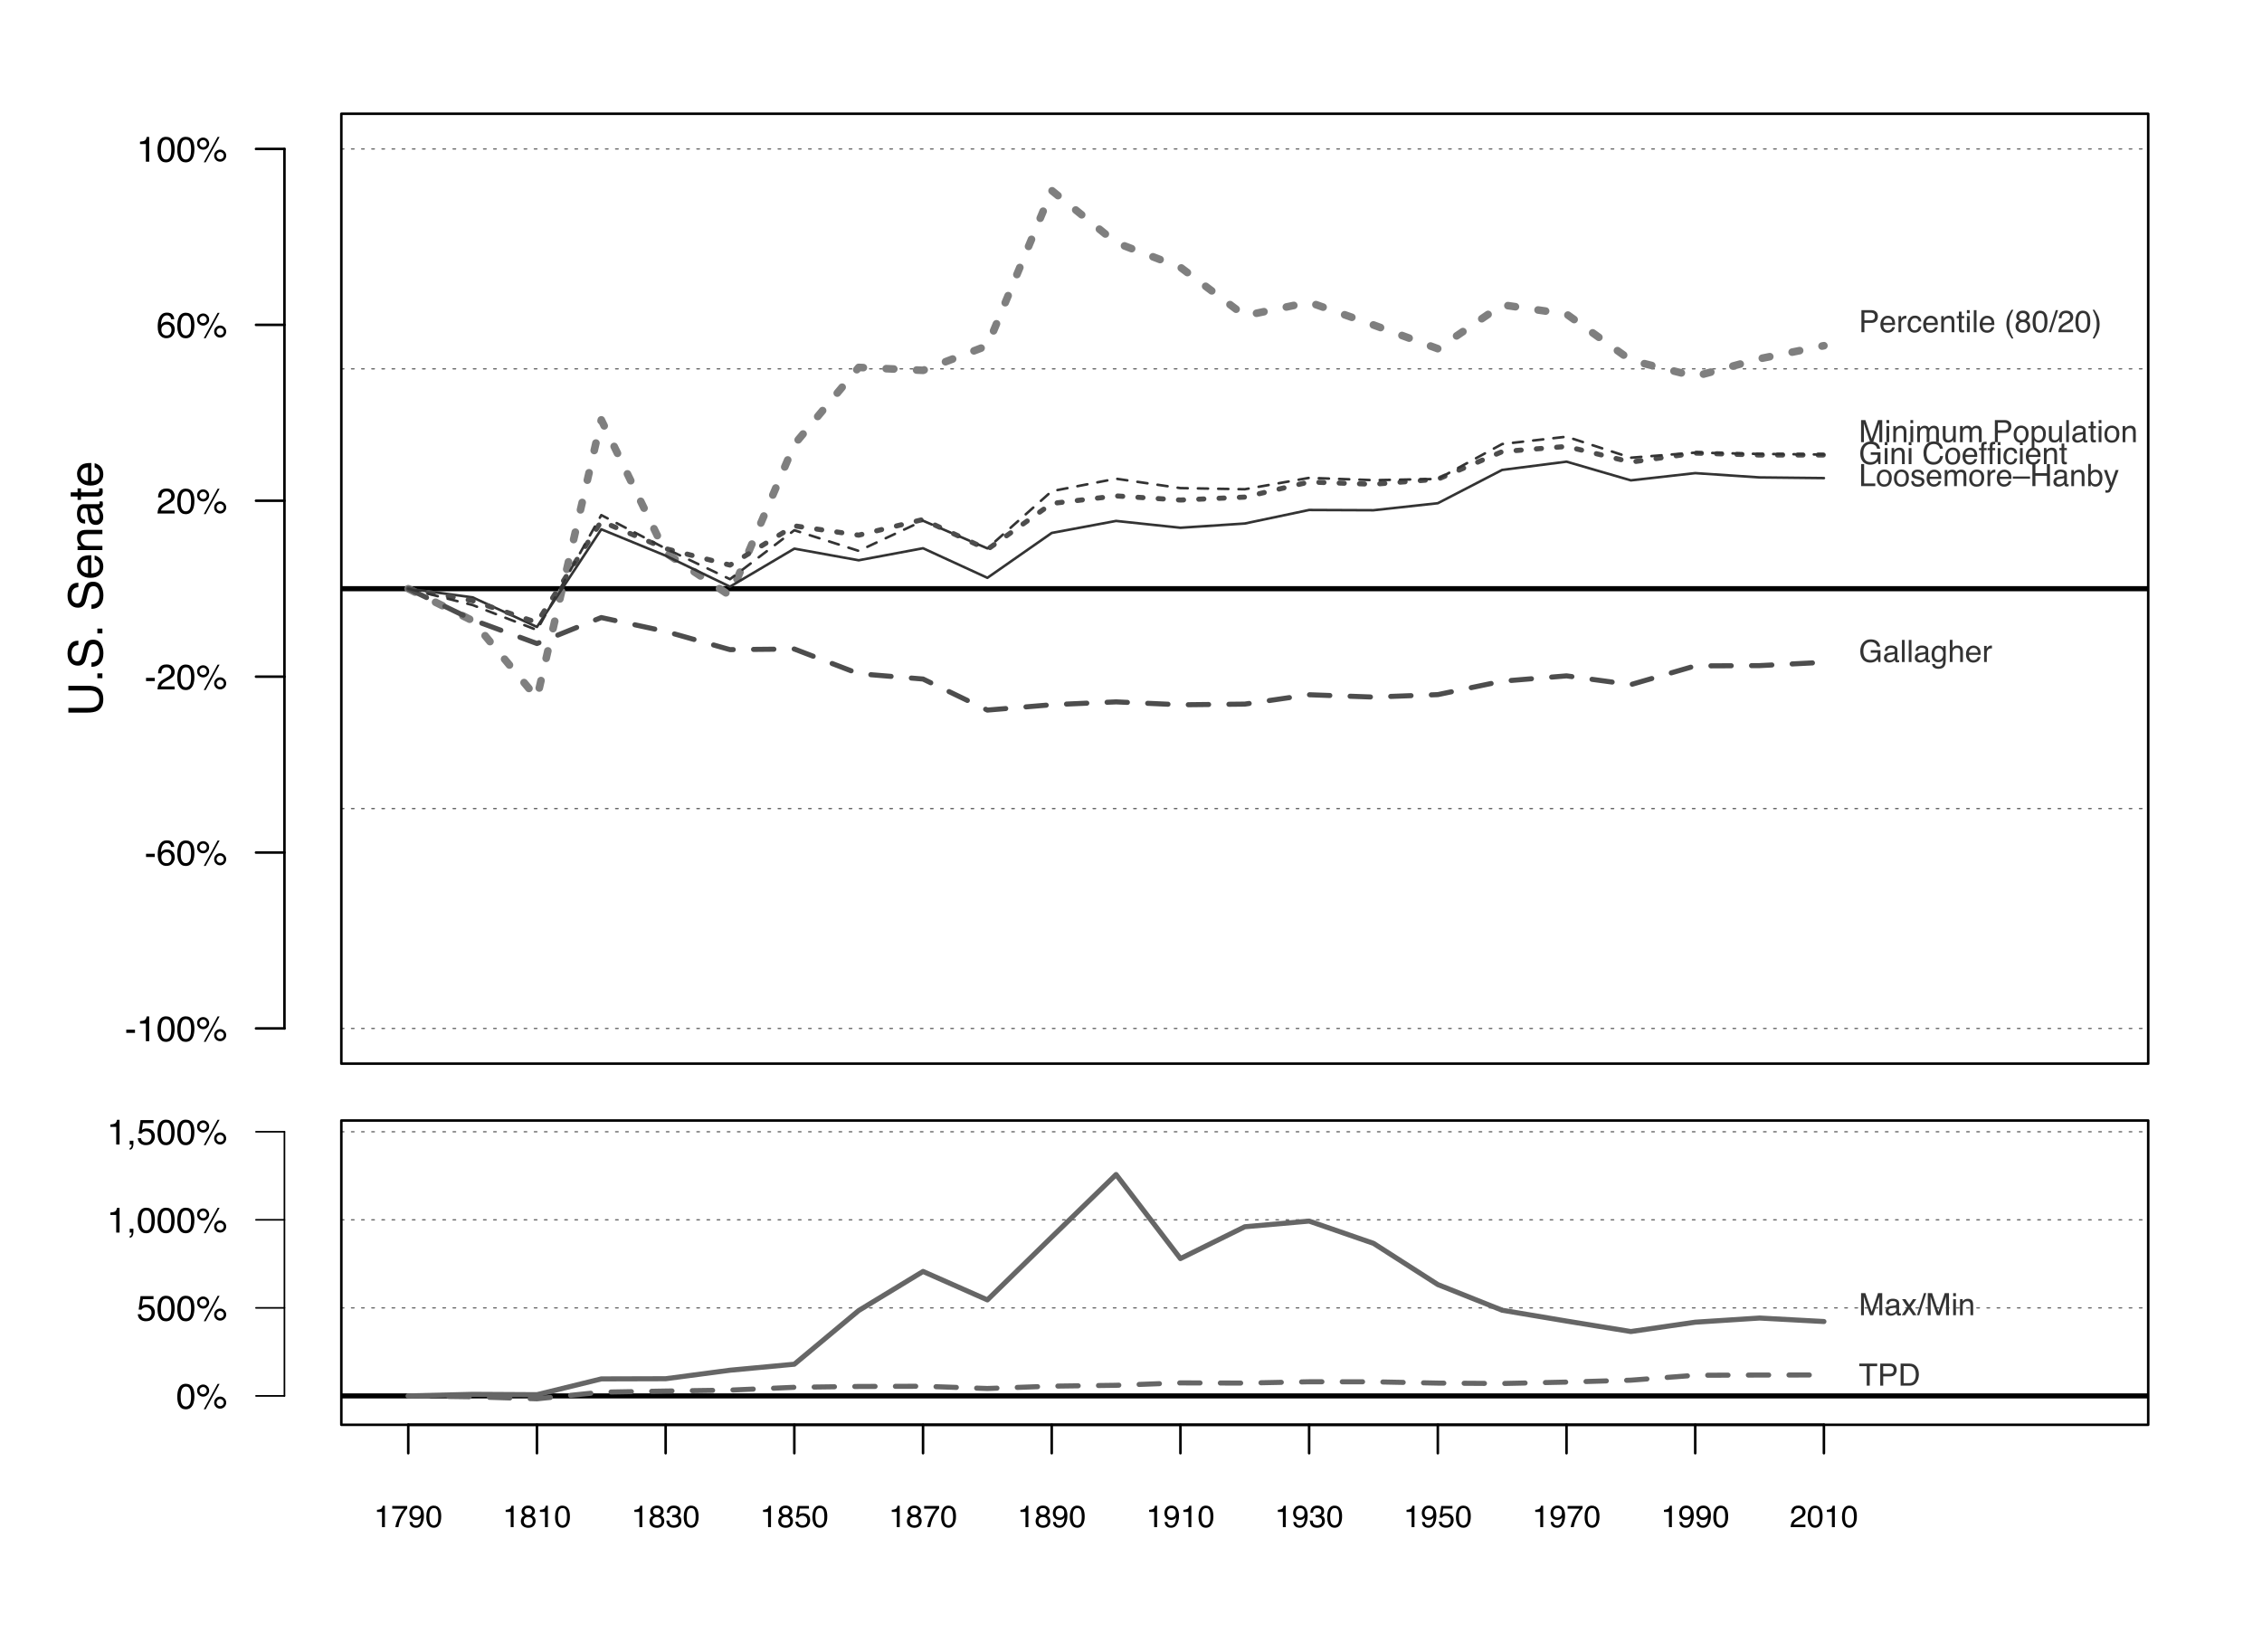 <?xml version="1.0" encoding="UTF-8"?>
<svg xmlns="http://www.w3.org/2000/svg" xmlns:xlink="http://www.w3.org/1999/xlink" width="668pt" height="488pt" viewBox="0 0 668 488" version="1.1">
<defs>
<g>
<symbol overflow="visible" id="glyph0-0">
<path style="stroke:none;" d="M 0 -0.453 L -10.047 -0.453 L -10.047 -8.422 L 0 -8.422 Z M -1.266 -7.172 L -8.781 -7.172 L -8.781 -1.703 L -1.266 -1.703 Z M -1.266 -7.172 "/>
</symbol>
<symbol overflow="visible" id="glyph0-1">
<path style="stroke:none;" d="M -10.047 -2.547 L -3.828 -2.547 C -3.098 -2.547 -2.492 -2.68 -2.016 -2.953 C -1.285 -3.359 -0.922 -4.039 -0.922 -5 C -0.922 -6.156 -1.316 -6.941 -2.109 -7.359 C -2.535 -7.578 -3.109 -7.688 -3.828 -7.688 L -10.047 -7.688 L -10.047 -9.078 L -4.406 -9.078 C -3.164 -9.078 -2.211 -8.91 -1.547 -8.578 C -0.336 -7.961 0.266 -6.805 0.266 -5.109 C 0.266 -3.422 -0.336 -2.27 -1.547 -1.656 C -2.211 -1.32 -3.164 -1.156 -4.406 -1.156 L -10.047 -1.156 Z M -10.047 -5.125 Z M -10.047 -5.125 "/>
</symbol>
<symbol overflow="visible" id="glyph0-2">
<path style="stroke:none;" d="M -1.484 -1.203 L -1.484 -2.625 L 0 -2.625 L 0 -1.203 Z M -1.484 -1.203 "/>
</symbol>
<symbol overflow="visible" id="glyph0-3">
<path style="stroke:none;" d="M -3.234 -1.953 C -2.672 -1.984 -2.211 -2.117 -1.859 -2.359 C -1.191 -2.805 -0.859 -3.602 -0.859 -4.75 C -0.859 -5.258 -0.93 -5.723 -1.078 -6.141 C -1.359 -6.953 -1.863 -7.359 -2.594 -7.359 C -3.133 -7.359 -3.523 -7.188 -3.766 -6.844 C -3.992 -6.5 -4.191 -5.957 -4.359 -5.219 L -4.656 -3.859 C -4.863 -2.961 -5.086 -2.332 -5.328 -1.969 C -5.742 -1.332 -6.367 -1.016 -7.203 -1.016 C -8.109 -1.016 -8.848 -1.328 -9.422 -1.953 C -10.004 -2.578 -10.297 -3.457 -10.297 -4.594 C -10.297 -5.656 -10.039 -6.551 -9.531 -7.281 C -9.02 -8.02 -8.207 -8.391 -7.094 -8.391 L -7.094 -7.109 C -7.633 -7.035 -8.047 -6.891 -8.328 -6.672 C -8.859 -6.254 -9.125 -5.551 -9.125 -4.562 C -9.125 -3.758 -8.953 -3.18 -8.609 -2.828 C -8.273 -2.473 -7.883 -2.297 -7.438 -2.297 C -6.945 -2.297 -6.586 -2.504 -6.359 -2.922 C -6.211 -3.191 -6.031 -3.801 -5.812 -4.75 L -5.484 -6.156 C -5.328 -6.832 -5.117 -7.352 -4.859 -7.719 C -4.391 -8.363 -3.707 -8.688 -2.812 -8.688 C -1.695 -8.688 -0.898 -8.281 -0.422 -7.469 C 0.055 -6.656 0.297 -5.719 0.297 -4.656 C 0.297 -3.406 -0.02 -2.426 -0.656 -1.719 C -1.289 -1.008 -2.148 -0.66 -3.234 -0.672 Z M -10.312 -4.703 Z M -10.312 -4.703 "/>
</symbol>
<symbol overflow="visible" id="glyph0-4">
<path style="stroke:none;" d=""/>
</symbol>
<symbol overflow="visible" id="glyph0-5">
<path style="stroke:none;" d="M -7.484 -3.953 C -7.484 -4.473 -7.359 -4.973 -7.109 -5.453 C -6.867 -5.941 -6.555 -6.316 -6.172 -6.578 C -5.805 -6.828 -5.375 -6.988 -4.875 -7.062 C -4.539 -7.133 -4.004 -7.172 -3.266 -7.172 L -3.266 -1.812 C -2.523 -1.832 -1.93 -2.004 -1.484 -2.328 C -1.035 -2.66 -0.812 -3.172 -0.812 -3.859 C -0.812 -4.504 -1.02 -5.02 -1.438 -5.406 C -1.688 -5.625 -1.973 -5.773 -2.297 -5.859 L -2.297 -7.078 C -2.023 -7.047 -1.723 -6.938 -1.391 -6.75 C -1.066 -6.57 -0.801 -6.375 -0.594 -6.156 C -0.227 -5.781 0.02 -5.316 0.156 -4.766 C 0.227 -4.473 0.266 -4.141 0.266 -3.766 C 0.266 -2.848 -0.066 -2.07 -0.734 -1.438 C -1.398 -0.812 -2.328 -0.5 -3.516 -0.5 C -4.691 -0.5 -5.645 -0.816 -6.375 -1.453 C -7.113 -2.086 -7.484 -2.922 -7.484 -3.953 Z M -4.25 -5.906 C -4.781 -5.863 -5.207 -5.75 -5.531 -5.562 C -6.113 -5.227 -6.406 -4.664 -6.406 -3.875 C -6.406 -3.312 -6.203 -2.836 -5.797 -2.453 C -5.391 -2.066 -4.875 -1.863 -4.25 -1.844 Z M -7.5 -3.828 Z M -7.5 -3.828 "/>
</symbol>
<symbol overflow="visible" id="glyph0-6">
<path style="stroke:none;" d="M -7.328 -0.906 L -7.328 -2.078 L -6.281 -2.078 C -6.707 -2.422 -7.016 -2.785 -7.203 -3.172 C -7.391 -3.555 -7.484 -3.988 -7.484 -4.469 C -7.484 -5.5 -7.125 -6.195 -6.406 -6.562 C -6 -6.77 -5.43 -6.875 -4.703 -6.875 L 0 -6.875 L 0 -5.625 L -4.609 -5.625 C -5.055 -5.625 -5.414 -5.555 -5.688 -5.422 C -6.145 -5.203 -6.375 -4.805 -6.375 -4.234 C -6.375 -3.941 -6.348 -3.703 -6.297 -3.516 C -6.191 -3.18 -5.988 -2.883 -5.688 -2.625 C -5.445 -2.414 -5.195 -2.281 -4.938 -2.219 C -4.676 -2.164 -4.305 -2.141 -3.828 -2.141 L 0 -2.141 L 0 -0.906 Z M -7.5 -3.797 Z M -7.5 -3.797 "/>
</symbol>
<symbol overflow="visible" id="glyph0-7">
<path style="stroke:none;" d="M -1.953 -1.844 C -1.598 -1.844 -1.316 -1.973 -1.109 -2.234 C -0.898 -2.492 -0.797 -2.801 -0.797 -3.156 C -0.797 -3.594 -0.895 -4.016 -1.094 -4.422 C -1.426 -5.098 -1.973 -5.438 -2.734 -5.438 L -3.719 -5.438 C -3.625 -5.289 -3.547 -5.098 -3.484 -4.859 C -3.422 -4.617 -3.375 -4.383 -3.344 -4.156 L -3.25 -3.422 C -3.195 -2.973 -3.102 -2.633 -2.969 -2.406 C -2.758 -2.031 -2.422 -1.844 -1.953 -1.844 Z M -4.438 -4.828 C -4.469 -5.109 -4.586 -5.297 -4.797 -5.391 C -4.898 -5.441 -5.055 -5.469 -5.266 -5.469 C -5.68 -5.469 -5.984 -5.316 -6.172 -5.016 C -6.359 -4.723 -6.453 -4.301 -6.453 -3.75 C -6.453 -3.102 -6.281 -2.645 -5.938 -2.375 C -5.75 -2.227 -5.469 -2.129 -5.094 -2.078 L -5.094 -0.938 C -5.988 -0.957 -6.613 -1.25 -6.969 -1.812 C -7.32 -2.375 -7.5 -3.031 -7.5 -3.781 C -7.5 -4.633 -7.332 -5.332 -7 -5.875 C -6.676 -6.406 -6.164 -6.672 -5.469 -6.672 L -1.266 -6.672 C -1.129 -6.672 -1.02 -6.695 -0.938 -6.75 C -0.863 -6.801 -0.828 -6.91 -0.828 -7.078 C -0.828 -7.141 -0.832 -7.203 -0.844 -7.266 C -0.852 -7.336 -0.863 -7.41 -0.875 -7.484 L 0.031 -7.484 C 0.082 -7.297 0.113 -7.148 0.125 -7.047 C 0.145 -6.941 0.156 -6.805 0.156 -6.641 C 0.156 -6.211 0.004 -5.906 -0.297 -5.719 C -0.453 -5.613 -0.676 -5.539 -0.969 -5.5 C -0.645 -5.25 -0.359 -4.891 -0.109 -4.422 C 0.129 -3.953 0.25 -3.438 0.25 -2.875 C 0.25 -2.195 0.047 -1.641 -0.359 -1.203 C -0.773 -0.773 -1.297 -0.562 -1.922 -0.562 C -2.598 -0.562 -3.125 -0.77 -3.5 -1.188 C -3.875 -1.613 -4.102 -2.172 -4.188 -2.859 Z M -7.5 -3.812 Z M -7.5 -3.812 "/>
</symbol>
<symbol overflow="visible" id="glyph0-8">
<path style="stroke:none;" d="M -9.359 -1.156 L -9.359 -2.391 L -7.328 -2.391 L -7.328 -3.562 L -6.312 -3.562 L -6.312 -2.391 L -1.531 -2.391 C -1.281 -2.391 -1.113 -2.477 -1.031 -2.656 C -0.977 -2.75 -0.953 -2.906 -0.953 -3.125 C -0.953 -3.188 -0.953 -3.25 -0.953 -3.312 C -0.953 -3.383 -0.957 -3.469 -0.969 -3.562 L 0 -3.562 C 0.039 -3.414 0.066 -3.266 0.078 -3.109 C 0.098 -2.961 0.109 -2.801 0.109 -2.625 C 0.109 -2.051 -0.035 -1.66 -0.328 -1.453 C -0.617 -1.254 -1 -1.156 -1.469 -1.156 L -6.312 -1.156 L -6.312 -0.156 L -7.328 -0.156 L -7.328 -1.156 Z M -9.359 -1.156 "/>
</symbol>
<symbol overflow="visible" id="glyph1-0">
<path style="stroke:none;" d="M 0.344 0 L 0.344 -7.531 L 6.312 -7.531 L 6.312 0 Z M 5.375 -0.938 L 5.375 -6.594 L 1.281 -6.594 L 1.281 -0.938 Z M 5.375 -0.938 "/>
</symbol>
<symbol overflow="visible" id="glyph1-1">
<path style="stroke:none;" d="M 0.438 -3.406 L 3.016 -3.406 L 3.016 -2.453 L 0.438 -2.453 Z M 0.438 -3.406 "/>
</symbol>
<symbol overflow="visible" id="glyph1-2">
<path style="stroke:none;" d="M 1 -5.203 L 1 -5.906 C 1.664 -5.969 2.129 -6.07 2.391 -6.219 C 2.66 -6.375 2.859 -6.738 2.984 -7.312 L 3.719 -7.312 L 3.719 0 L 2.734 0 L 2.734 -5.203 Z M 1 -5.203 "/>
</symbol>
<symbol overflow="visible" id="glyph1-3">
<path style="stroke:none;" d="M 2.844 -7.344 C 3.789 -7.344 4.477 -6.953 4.906 -6.172 C 5.227 -5.566 5.391 -4.738 5.391 -3.688 C 5.391 -2.688 5.242 -1.859 4.953 -1.203 C 4.516 -0.266 3.805 0.203 2.828 0.203 C 1.953 0.203 1.297 -0.18 0.859 -0.953 C 0.504 -1.586 0.328 -2.441 0.328 -3.516 C 0.328 -4.348 0.438 -5.066 0.656 -5.672 C 1.051 -6.785 1.781 -7.344 2.844 -7.344 Z M 2.828 -0.641 C 3.305 -0.641 3.688 -0.848 3.969 -1.266 C 4.258 -1.691 4.406 -2.484 4.406 -3.641 C 4.406 -4.473 4.301 -5.16 4.094 -5.703 C 3.883 -6.242 3.484 -6.516 2.891 -6.516 C 2.348 -6.516 1.953 -6.258 1.703 -5.75 C 1.453 -5.238 1.328 -4.484 1.328 -3.484 C 1.328 -2.734 1.406 -2.133 1.562 -1.688 C 1.812 -0.988 2.234 -0.641 2.828 -0.641 Z M 2.828 -0.641 "/>
</symbol>
<symbol overflow="visible" id="glyph1-4">
<path style="stroke:none;" d="M 7.156 -3.562 C 7.645 -3.562 8.062 -3.383 8.406 -3.031 C 8.758 -2.688 8.938 -2.27 8.938 -1.781 C 8.938 -1.289 8.758 -0.867 8.406 -0.516 C 8.062 -0.172 7.645 0 7.156 0 C 6.656 0 6.234 -0.172 5.891 -0.516 C 5.547 -0.867 5.375 -1.289 5.375 -1.781 C 5.375 -2.27 5.547 -2.688 5.891 -3.031 C 6.234 -3.383 6.656 -3.562 7.156 -3.562 Z M 6.406 -7.312 L 6.984 -7.312 L 2.875 0.188 L 2.312 0.188 Z M 2.125 -4.281 C 2.414 -4.281 2.664 -4.379 2.875 -4.578 C 3.082 -4.785 3.188 -5.035 3.188 -5.328 C 3.188 -5.617 3.082 -5.867 2.875 -6.078 C 2.664 -6.285 2.414 -6.391 2.125 -6.391 C 1.832 -6.391 1.582 -6.285 1.375 -6.078 C 1.164 -5.867 1.062 -5.617 1.062 -5.328 C 1.062 -5.035 1.164 -4.785 1.375 -4.578 C 1.582 -4.379 1.832 -4.281 2.125 -4.281 Z M 2.125 -7.125 C 2.613 -7.125 3.031 -6.945 3.375 -6.594 C 3.727 -6.25 3.906 -5.828 3.906 -5.328 C 3.906 -4.836 3.727 -4.414 3.375 -4.062 C 3.031 -3.719 2.613 -3.547 2.125 -3.547 C 1.633 -3.547 1.211 -3.719 0.859 -4.062 C 0.516 -4.414 0.344 -4.836 0.344 -5.328 C 0.344 -5.828 0.516 -6.25 0.859 -6.594 C 1.211 -6.945 1.633 -7.125 2.125 -7.125 Z M 7.156 -0.734 C 7.445 -0.734 7.695 -0.832 7.906 -1.031 C 8.113 -1.238 8.219 -1.488 8.219 -1.781 C 8.219 -2.07 8.113 -2.32 7.906 -2.531 C 7.695 -2.738 7.445 -2.844 7.156 -2.844 C 6.863 -2.844 6.613 -2.738 6.406 -2.531 C 6.195 -2.32 6.094 -2.07 6.094 -1.781 C 6.094 -1.488 6.195 -1.238 6.406 -1.031 C 6.613 -0.832 6.863 -0.734 7.156 -0.734 Z M 7.156 -0.734 "/>
</symbol>
<symbol overflow="visible" id="glyph1-5">
<path style="stroke:none;" d="M 3.078 -7.375 C 3.891 -7.375 4.457 -7.16 4.781 -6.734 C 5.102 -6.305 5.266 -5.867 5.266 -5.422 L 4.359 -5.422 C 4.305 -5.711 4.219 -5.938 4.094 -6.094 C 3.875 -6.406 3.539 -6.562 3.094 -6.562 C 2.57 -6.562 2.16 -6.32 1.859 -5.844 C 1.555 -5.363 1.383 -4.68 1.344 -3.797 C 1.562 -4.109 1.828 -4.344 2.141 -4.5 C 2.441 -4.633 2.77 -4.703 3.125 -4.703 C 3.75 -4.703 4.285 -4.504 4.734 -4.109 C 5.191 -3.711 5.422 -3.129 5.422 -2.359 C 5.422 -1.691 5.203 -1.098 4.766 -0.578 C 4.336 -0.066 3.723 0.188 2.922 0.188 C 2.234 0.188 1.641 -0.07 1.141 -0.594 C 0.641 -1.113 0.391 -1.988 0.391 -3.219 C 0.391 -4.133 0.504 -4.91 0.734 -5.547 C 1.16 -6.766 1.941 -7.375 3.078 -7.375 Z M 3 -0.625 C 3.488 -0.625 3.852 -0.785 4.094 -1.109 C 4.332 -1.441 4.453 -1.832 4.453 -2.281 C 4.453 -2.656 4.344 -3.008 4.125 -3.344 C 3.914 -3.688 3.523 -3.859 2.953 -3.859 C 2.555 -3.859 2.207 -3.727 1.906 -3.469 C 1.613 -3.207 1.469 -2.812 1.469 -2.281 C 1.469 -1.812 1.602 -1.414 1.875 -1.094 C 2.145 -0.781 2.52 -0.625 3 -0.625 Z M 3 -0.625 "/>
</symbol>
<symbol overflow="visible" id="glyph1-6">
<path style="stroke:none;" d="M 0.328 0 C 0.359 -0.633 0.488 -1.188 0.719 -1.656 C 0.945 -2.125 1.391 -2.547 2.047 -2.922 L 3.031 -3.5 C 3.477 -3.75 3.789 -3.969 3.969 -4.156 C 4.25 -4.438 4.391 -4.758 4.391 -5.125 C 4.391 -5.551 4.258 -5.891 4 -6.141 C 3.738 -6.391 3.395 -6.516 2.969 -6.516 C 2.344 -6.516 1.906 -6.273 1.656 -5.797 C 1.531 -5.547 1.461 -5.191 1.453 -4.734 L 0.5 -4.734 C 0.508 -5.379 0.629 -5.898 0.859 -6.297 C 1.266 -7.016 1.973 -7.375 2.984 -7.375 C 3.816 -7.375 4.426 -7.145 4.812 -6.688 C 5.207 -6.227 5.406 -5.723 5.406 -5.172 C 5.406 -4.578 5.195 -4.07 4.781 -3.656 C 4.539 -3.414 4.113 -3.125 3.5 -2.781 L 2.797 -2.391 C 2.461 -2.203 2.195 -2.023 2 -1.859 C 1.656 -1.566 1.441 -1.238 1.359 -0.875 L 5.375 -0.875 L 5.375 0 Z M 0.328 0 "/>
</symbol>
<symbol overflow="visible" id="glyph1-7">
<path style="stroke:none;" d="M 1.297 -1.875 C 1.359 -1.344 1.602 -0.977 2.031 -0.781 C 2.25 -0.676 2.504 -0.625 2.797 -0.625 C 3.336 -0.625 3.738 -0.797 4 -1.141 C 4.27 -1.492 4.406 -1.883 4.406 -2.312 C 4.406 -2.82 4.242 -3.219 3.922 -3.5 C 3.609 -3.781 3.234 -3.922 2.797 -3.922 C 2.484 -3.922 2.211 -3.859 1.984 -3.734 C 1.754 -3.609 1.562 -3.438 1.406 -3.219 L 0.609 -3.266 L 1.156 -7.219 L 4.984 -7.219 L 4.984 -6.328 L 1.859 -6.328 L 1.547 -4.281 C 1.711 -4.414 1.875 -4.516 2.031 -4.578 C 2.301 -4.691 2.617 -4.75 2.984 -4.75 C 3.648 -4.75 4.219 -4.531 4.688 -4.094 C 5.156 -3.664 5.391 -3.117 5.391 -2.453 C 5.391 -1.754 5.176 -1.141 4.75 -0.609 C 4.32 -0.078 3.641 0.188 2.703 0.188 C 2.098 0.188 1.566 0.02 1.109 -0.312 C 0.648 -0.656 0.395 -1.176 0.344 -1.875 Z M 1.297 -1.875 "/>
</symbol>
<symbol overflow="visible" id="glyph1-8">
<path style="stroke:none;" d="M 0.875 1.078 C 1.102 1.035 1.27 0.867 1.375 0.578 C 1.426 0.422 1.453 0.27 1.453 0.125 C 1.453 0.102 1.445 0.082 1.438 0.062 C 1.438 0.039 1.438 0.02 1.438 0 L 0.875 0 L 0.875 -1.125 L 1.969 -1.125 L 1.969 -0.078 C 1.969 0.328 1.883 0.68 1.719 0.984 C 1.562 1.297 1.281 1.488 0.875 1.562 Z M 0.875 1.078 "/>
</symbol>
<symbol overflow="visible" id="glyph2-0">
<path style="stroke:none;" d="M 0.297 0 L 0.297 -6.516 L 5.469 -6.516 L 5.469 0 Z M 4.656 -0.812 L 4.656 -5.703 L 1.109 -5.703 L 1.109 -0.812 Z M 4.656 -0.812 "/>
</symbol>
<symbol overflow="visible" id="glyph2-1">
<path style="stroke:none;" d="M 0.781 -6.516 L 3.719 -6.516 C 4.289 -6.516 4.754 -6.352 5.109 -6.031 C 5.461 -5.707 5.641 -5.25 5.641 -4.656 C 5.641 -4.145 5.484 -3.695 5.172 -3.312 C 4.859 -2.938 4.375 -2.75 3.719 -2.75 L 1.656 -2.75 L 1.656 0 L 0.781 0 Z M 4.75 -4.656 C 4.75 -5.133 4.57 -5.457 4.219 -5.625 C 4.02 -5.719 3.754 -5.766 3.422 -5.766 L 1.656 -5.766 L 1.656 -3.5 L 3.422 -3.5 C 3.816 -3.5 4.133 -3.582 4.375 -3.75 C 4.625 -3.926 4.75 -4.227 4.75 -4.656 Z M 4.75 -4.656 "/>
</symbol>
<symbol overflow="visible" id="glyph2-2">
<path style="stroke:none;" d="M 2.562 -4.859 C 2.906 -4.859 3.234 -4.781 3.547 -4.625 C 3.859 -4.469 4.098 -4.266 4.266 -4.016 C 4.43 -3.773 4.539 -3.492 4.594 -3.172 C 4.633 -2.953 4.656 -2.602 4.656 -2.125 L 1.172 -2.125 C 1.191 -1.645 1.305 -1.258 1.516 -0.969 C 1.734 -0.676 2.066 -0.531 2.516 -0.531 C 2.93 -0.531 3.266 -0.664 3.516 -0.938 C 3.648 -1.094 3.75 -1.273 3.812 -1.484 L 4.594 -1.484 C 4.57 -1.316 4.504 -1.125 4.391 -0.906 C 4.273 -0.695 4.145 -0.52 4 -0.375 C 3.75 -0.145 3.445 0.008 3.094 0.094 C 2.906 0.145 2.688 0.172 2.438 0.172 C 1.844 0.172 1.336 -0.039 0.922 -0.469 C 0.516 -0.906 0.312 -1.508 0.312 -2.281 C 0.312 -3.051 0.52 -3.672 0.938 -4.141 C 1.352 -4.617 1.895 -4.859 2.562 -4.859 Z M 3.844 -2.75 C 3.812 -3.102 3.734 -3.383 3.609 -3.594 C 3.391 -3.977 3.023 -4.172 2.516 -4.172 C 2.148 -4.172 1.844 -4.035 1.594 -3.766 C 1.344 -3.504 1.211 -3.164 1.203 -2.75 Z M 2.484 -4.875 Z M 2.484 -4.875 "/>
</symbol>
<symbol overflow="visible" id="glyph2-3">
<path style="stroke:none;" d="M 0.609 -4.75 L 1.375 -4.75 L 1.375 -3.938 C 1.426 -4.094 1.57 -4.285 1.812 -4.516 C 2.062 -4.742 2.348 -4.859 2.672 -4.859 C 2.68 -4.859 2.703 -4.859 2.734 -4.859 C 2.773 -4.859 2.836 -4.852 2.922 -4.844 L 2.922 -4 C 2.867 -4.008 2.82 -4.016 2.781 -4.016 C 2.75 -4.016 2.707 -4.016 2.656 -4.016 C 2.258 -4.016 1.953 -3.883 1.734 -3.625 C 1.516 -3.363 1.406 -3.066 1.406 -2.734 L 1.406 0 L 0.609 0 Z M 0.609 -4.75 "/>
</symbol>
<symbol overflow="visible" id="glyph2-4">
<path style="stroke:none;" d="M 2.422 -4.891 C 2.953 -4.891 3.383 -4.758 3.719 -4.5 C 4.062 -4.238 4.266 -3.789 4.328 -3.156 L 3.562 -3.156 C 3.508 -3.445 3.398 -3.688 3.234 -3.875 C 3.066 -4.07 2.797 -4.172 2.422 -4.172 C 1.91 -4.172 1.547 -3.926 1.328 -3.438 C 1.18 -3.113 1.109 -2.711 1.109 -2.234 C 1.109 -1.754 1.207 -1.352 1.406 -1.031 C 1.613 -0.707 1.93 -0.547 2.359 -0.547 C 2.691 -0.547 2.957 -0.645 3.156 -0.844 C 3.352 -1.051 3.488 -1.332 3.562 -1.688 L 4.328 -1.688 C 4.242 -1.051 4.023 -0.586 3.672 -0.297 C 3.316 -0.004 2.859 0.141 2.297 0.141 C 1.68 0.141 1.188 -0.082 0.812 -0.531 C 0.445 -0.988 0.266 -1.562 0.266 -2.25 C 0.266 -3.082 0.469 -3.727 0.875 -4.188 C 1.281 -4.656 1.797 -4.891 2.422 -4.891 Z M 2.297 -4.875 Z M 2.297 -4.875 "/>
</symbol>
<symbol overflow="visible" id="glyph2-5">
<path style="stroke:none;" d="M 0.594 -4.75 L 1.344 -4.75 L 1.344 -4.078 C 1.57 -4.359 1.812 -4.555 2.062 -4.672 C 2.312 -4.797 2.594 -4.859 2.906 -4.859 C 3.57 -4.859 4.023 -4.625 4.266 -4.156 C 4.398 -3.895 4.469 -3.523 4.469 -3.047 L 4.469 0 L 3.656 0 L 3.656 -3 C 3.656 -3.289 3.609 -3.523 3.516 -3.703 C 3.379 -3.992 3.125 -4.141 2.75 -4.141 C 2.562 -4.141 2.406 -4.117 2.281 -4.078 C 2.062 -4.016 1.867 -3.883 1.703 -3.688 C 1.566 -3.531 1.477 -3.367 1.438 -3.203 C 1.406 -3.035 1.391 -2.797 1.391 -2.484 L 1.391 0 L 0.594 0 Z M 2.469 -4.875 Z M 2.469 -4.875 "/>
</symbol>
<symbol overflow="visible" id="glyph2-6">
<path style="stroke:none;" d="M 0.75 -6.078 L 1.547 -6.078 L 1.547 -4.75 L 2.312 -4.75 L 2.312 -4.109 L 1.547 -4.109 L 1.547 -1 C 1.547 -0.832 1.602 -0.723 1.719 -0.672 C 1.781 -0.641 1.883 -0.625 2.031 -0.625 C 2.07 -0.625 2.113 -0.625 2.156 -0.625 C 2.195 -0.625 2.25 -0.625 2.312 -0.625 L 2.312 0 C 2.219 0.031 2.117 0.051 2.016 0.062 C 1.922 0.07 1.816 0.078 1.703 0.078 C 1.328 0.078 1.07 -0.016 0.938 -0.203 C 0.812 -0.398 0.75 -0.648 0.75 -0.953 L 0.75 -4.109 L 0.109 -4.109 L 0.109 -4.75 L 0.75 -4.75 Z M 0.75 -6.078 "/>
</symbol>
<symbol overflow="visible" id="glyph2-7">
<path style="stroke:none;" d="M 0.594 -4.734 L 1.406 -4.734 L 1.406 0 L 0.594 0 Z M 0.594 -6.516 L 1.406 -6.516 L 1.406 -5.609 L 0.594 -5.609 Z M 0.594 -6.516 "/>
</symbol>
<symbol overflow="visible" id="glyph2-8">
<path style="stroke:none;" d="M 0.609 -6.516 L 1.406 -6.516 L 1.406 0 L 0.609 0 Z M 0.609 -6.516 "/>
</symbol>
<symbol overflow="visible" id="glyph2-9">
<path style="stroke:none;" d=""/>
</symbol>
<symbol overflow="visible" id="glyph2-10">
<path style="stroke:none;" d="M 2.688 -6.625 C 2.227 -5.727 1.926 -5.066 1.781 -4.641 C 1.57 -3.984 1.469 -3.234 1.469 -2.391 C 1.469 -1.523 1.586 -0.738 1.828 -0.031 C 1.973 0.406 2.266 1.035 2.703 1.859 L 2.172 1.859 C 1.734 1.18 1.461 0.75 1.359 0.562 C 1.254 0.375 1.145 0.117 1.031 -0.203 C 0.863 -0.641 0.742 -1.102 0.672 -1.594 C 0.641 -1.852 0.625 -2.098 0.625 -2.328 C 0.625 -3.211 0.766 -3.992 1.047 -4.672 C 1.223 -5.109 1.586 -5.758 2.141 -6.625 Z M 2.688 -6.625 "/>
</symbol>
<symbol overflow="visible" id="glyph2-11">
<path style="stroke:none;" d="M 2.469 -3.688 C 2.82 -3.688 3.098 -3.785 3.297 -3.984 C 3.492 -4.18 3.594 -4.414 3.594 -4.688 C 3.594 -4.926 3.5 -5.145 3.312 -5.344 C 3.125 -5.539 2.836 -5.641 2.453 -5.641 C 2.066 -5.641 1.785 -5.539 1.609 -5.344 C 1.441 -5.145 1.359 -4.914 1.359 -4.656 C 1.359 -4.352 1.469 -4.113 1.688 -3.938 C 1.906 -3.77 2.164 -3.688 2.469 -3.688 Z M 2.516 -0.547 C 2.891 -0.547 3.195 -0.645 3.438 -0.844 C 3.688 -1.039 3.812 -1.336 3.812 -1.734 C 3.812 -2.148 3.688 -2.461 3.438 -2.672 C 3.188 -2.891 2.863 -3 2.469 -3 C 2.082 -3 1.77 -2.891 1.531 -2.672 C 1.289 -2.453 1.172 -2.148 1.172 -1.766 C 1.172 -1.43 1.281 -1.145 1.5 -0.906 C 1.719 -0.664 2.055 -0.547 2.516 -0.547 Z M 1.391 -3.391 C 1.16 -3.484 0.984 -3.594 0.859 -3.719 C 0.629 -3.957 0.516 -4.266 0.516 -4.641 C 0.516 -5.117 0.688 -5.523 1.031 -5.859 C 1.375 -6.203 1.859 -6.375 2.484 -6.375 C 3.098 -6.375 3.578 -6.211 3.922 -5.891 C 4.266 -5.566 4.438 -5.191 4.438 -4.766 C 4.438 -4.367 4.336 -4.051 4.141 -3.812 C 4.023 -3.664 3.852 -3.523 3.625 -3.391 C 3.883 -3.273 4.086 -3.141 4.234 -2.984 C 4.516 -2.68 4.656 -2.297 4.656 -1.828 C 4.656 -1.266 4.469 -0.785 4.094 -0.391 C 3.719 -0.004 3.188 0.188 2.5 0.188 C 1.883 0.188 1.363 0.02 0.938 -0.312 C 0.508 -0.656 0.297 -1.145 0.297 -1.781 C 0.297 -2.156 0.383 -2.477 0.562 -2.75 C 0.75 -3.031 1.023 -3.242 1.391 -3.391 Z M 1.391 -3.391 "/>
</symbol>
<symbol overflow="visible" id="glyph2-12">
<path style="stroke:none;" d="M 2.453 -6.359 C 3.273 -6.359 3.875 -6.02 4.25 -5.344 C 4.531 -4.82 4.672 -4.102 4.672 -3.188 C 4.672 -2.32 4.539 -1.609 4.281 -1.047 C 3.906 -0.234 3.297 0.172 2.453 0.172 C 1.691 0.172 1.125 -0.16 0.75 -0.828 C 0.438 -1.379 0.281 -2.117 0.281 -3.047 C 0.281 -3.773 0.375 -4.395 0.562 -4.906 C 0.914 -5.875 1.547 -6.359 2.453 -6.359 Z M 2.453 -0.562 C 2.867 -0.562 3.195 -0.742 3.438 -1.109 C 3.688 -1.473 3.812 -2.156 3.812 -3.156 C 3.812 -3.875 3.723 -4.469 3.547 -4.938 C 3.367 -5.406 3.023 -5.641 2.516 -5.641 C 2.035 -5.641 1.688 -5.414 1.469 -4.969 C 1.258 -4.531 1.156 -3.879 1.156 -3.016 C 1.156 -2.367 1.223 -1.848 1.359 -1.453 C 1.566 -0.859 1.93 -0.562 2.453 -0.562 Z M 2.453 -0.562 "/>
</symbol>
<symbol overflow="visible" id="glyph2-13">
<path style="stroke:none;" d="M 2.062 -6.516 L 2.75 -6.516 L 0.672 0 L 0 0 Z M 2.062 -6.516 "/>
</symbol>
<symbol overflow="visible" id="glyph2-14">
<path style="stroke:none;" d="M 0.281 0 C 0.312 -0.551 0.426 -1.023 0.625 -1.422 C 0.82 -1.828 1.207 -2.195 1.781 -2.531 L 2.625 -3.031 C 3.008 -3.25 3.281 -3.438 3.438 -3.594 C 3.676 -3.844 3.797 -4.125 3.797 -4.438 C 3.797 -4.812 3.68 -5.102 3.453 -5.312 C 3.234 -5.531 2.941 -5.641 2.578 -5.641 C 2.023 -5.641 1.645 -5.438 1.438 -5.031 C 1.32 -4.801 1.258 -4.492 1.25 -4.109 L 0.438 -4.109 C 0.445 -4.66 0.551 -5.109 0.75 -5.453 C 1.094 -6.066 1.703 -6.375 2.578 -6.375 C 3.305 -6.375 3.836 -6.176 4.172 -5.781 C 4.516 -5.395 4.688 -4.957 4.688 -4.469 C 4.688 -3.969 4.504 -3.535 4.141 -3.172 C 3.93 -2.961 3.562 -2.707 3.031 -2.406 L 2.422 -2.062 C 2.129 -1.906 1.898 -1.754 1.734 -1.609 C 1.441 -1.348 1.254 -1.062 1.172 -0.75 L 4.656 -0.75 L 4.656 0 Z M 0.281 0 "/>
</symbol>
<symbol overflow="visible" id="glyph2-15">
<path style="stroke:none;" d="M 0.312 1.859 C 0.781 0.941 1.082 0.27 1.219 -0.156 C 1.426 -0.789 1.531 -1.535 1.531 -2.391 C 1.531 -3.242 1.41 -4.023 1.172 -4.734 C 1.023 -5.172 0.734 -5.801 0.297 -6.625 L 0.844 -6.625 C 1.289 -5.895 1.562 -5.445 1.656 -5.281 C 1.758 -5.113 1.867 -4.879 1.984 -4.578 C 2.117 -4.203 2.219 -3.832 2.281 -3.469 C 2.344 -3.113 2.375 -2.77 2.375 -2.438 C 2.375 -1.562 2.234 -0.781 1.953 -0.094 C 1.785 0.344 1.426 0.992 0.875 1.859 Z M 0.312 1.859 "/>
</symbol>
<symbol overflow="visible" id="glyph2-16">
<path style="stroke:none;" d="M 0.688 -6.516 L 1.578 -6.516 L 1.578 -0.781 L 4.875 -0.781 L 4.875 0 L 0.688 0 Z M 0.688 -6.516 "/>
</symbol>
<symbol overflow="visible" id="glyph2-17">
<path style="stroke:none;" d="M 2.469 -0.516 C 3 -0.516 3.363 -0.711 3.562 -1.109 C 3.758 -1.516 3.859 -1.961 3.859 -2.453 C 3.859 -2.898 3.785 -3.258 3.641 -3.531 C 3.422 -3.977 3.035 -4.203 2.484 -4.203 C 1.992 -4.203 1.633 -4.016 1.406 -3.641 C 1.188 -3.266 1.078 -2.812 1.078 -2.281 C 1.078 -1.781 1.188 -1.359 1.406 -1.016 C 1.633 -0.68 1.988 -0.516 2.469 -0.516 Z M 2.5 -4.891 C 3.113 -4.891 3.629 -4.688 4.047 -4.281 C 4.473 -3.875 4.688 -3.273 4.688 -2.484 C 4.688 -1.711 4.5 -1.078 4.125 -0.578 C 3.758 -0.078 3.18 0.172 2.391 0.172 C 1.742 0.172 1.227 -0.047 0.844 -0.484 C 0.457 -0.93 0.266 -1.531 0.266 -2.281 C 0.266 -3.07 0.469 -3.703 0.875 -4.172 C 1.281 -4.648 1.82 -4.891 2.5 -4.891 Z M 2.484 -4.875 Z M 2.484 -4.875 "/>
</symbol>
<symbol overflow="visible" id="glyph2-18">
<path style="stroke:none;" d="M 1.062 -1.484 C 1.082 -1.223 1.148 -1.02 1.266 -0.875 C 1.461 -0.625 1.812 -0.5 2.312 -0.5 C 2.602 -0.5 2.859 -0.562 3.078 -0.688 C 3.305 -0.812 3.422 -1.008 3.422 -1.281 C 3.422 -1.488 3.332 -1.645 3.156 -1.75 C 3.039 -1.812 2.812 -1.883 2.469 -1.969 L 1.844 -2.141 C 1.438 -2.234 1.133 -2.344 0.938 -2.469 C 0.594 -2.688 0.422 -2.988 0.422 -3.375 C 0.422 -3.82 0.582 -4.18 0.906 -4.453 C 1.238 -4.734 1.676 -4.875 2.219 -4.875 C 2.938 -4.875 3.453 -4.664 3.766 -4.25 C 3.961 -3.977 4.062 -3.691 4.062 -3.391 L 3.297 -3.391 C 3.285 -3.566 3.223 -3.727 3.109 -3.875 C 2.93 -4.094 2.613 -4.203 2.156 -4.203 C 1.852 -4.203 1.625 -4.141 1.469 -4.016 C 1.312 -3.898 1.234 -3.75 1.234 -3.562 C 1.234 -3.352 1.336 -3.188 1.547 -3.062 C 1.66 -2.988 1.832 -2.926 2.062 -2.875 L 2.594 -2.75 C 3.164 -2.602 3.551 -2.469 3.75 -2.344 C 4.062 -2.133 4.219 -1.812 4.219 -1.375 C 4.219 -0.945 4.055 -0.578 3.734 -0.266 C 3.41 0.035 2.922 0.188 2.266 0.188 C 1.555 0.188 1.055 0.023 0.766 -0.297 C 0.473 -0.617 0.316 -1.016 0.297 -1.484 Z M 2.25 -4.875 Z M 2.25 -4.875 "/>
</symbol>
<symbol overflow="visible" id="glyph2-19">
<path style="stroke:none;" d="M 0.594 -4.75 L 1.375 -4.75 L 1.375 -4.078 C 1.562 -4.316 1.734 -4.488 1.891 -4.594 C 2.148 -4.77 2.445 -4.859 2.781 -4.859 C 3.164 -4.859 3.473 -4.766 3.703 -4.578 C 3.836 -4.473 3.957 -4.316 4.062 -4.109 C 4.238 -4.367 4.445 -4.555 4.688 -4.672 C 4.926 -4.797 5.195 -4.859 5.5 -4.859 C 6.133 -4.859 6.566 -4.629 6.797 -4.172 C 6.922 -3.922 6.984 -3.586 6.984 -3.172 L 6.984 0 L 6.156 0 L 6.156 -3.297 C 6.156 -3.617 6.07 -3.836 5.906 -3.953 C 5.75 -4.078 5.562 -4.141 5.344 -4.141 C 5.02 -4.141 4.742 -4.031 4.516 -3.812 C 4.297 -3.602 4.188 -3.254 4.188 -2.766 L 4.188 0 L 3.375 0 L 3.375 -3.109 C 3.375 -3.43 3.336 -3.664 3.266 -3.812 C 3.141 -4.031 2.91 -4.141 2.578 -4.141 C 2.273 -4.141 2 -4.02 1.75 -3.781 C 1.508 -3.551 1.391 -3.129 1.391 -2.516 L 1.391 0 L 0.594 0 Z M 0.594 -4.75 "/>
</symbol>
<symbol overflow="visible" id="glyph2-20">
<path style="stroke:none;" d="M -0.016 -2.844 L 5.078 -2.844 L 5.078 -2.188 L -0.016 -2.188 Z M -0.016 -2.844 "/>
</symbol>
<symbol overflow="visible" id="glyph2-21">
<path style="stroke:none;" d="M 0.719 -6.516 L 1.609 -6.516 L 1.609 -3.828 L 5 -3.828 L 5 -6.516 L 5.891 -6.516 L 5.891 0 L 5 0 L 5 -3.047 L 1.609 -3.047 L 1.609 0 L 0.719 0 Z M 0.719 -6.516 "/>
</symbol>
<symbol overflow="visible" id="glyph2-22">
<path style="stroke:none;" d="M 1.203 -1.266 C 1.203 -1.035 1.285 -0.852 1.453 -0.719 C 1.617 -0.582 1.816 -0.516 2.047 -0.516 C 2.328 -0.516 2.602 -0.582 2.875 -0.719 C 3.312 -0.926 3.531 -1.281 3.531 -1.781 L 3.531 -2.422 C 3.438 -2.359 3.312 -2.305 3.156 -2.266 C 3 -2.223 2.848 -2.191 2.703 -2.172 L 2.219 -2.109 C 1.926 -2.078 1.707 -2.02 1.562 -1.938 C 1.32 -1.789 1.203 -1.566 1.203 -1.266 Z M 3.141 -2.875 C 3.316 -2.906 3.438 -2.984 3.5 -3.109 C 3.539 -3.18 3.562 -3.285 3.562 -3.422 C 3.562 -3.691 3.461 -3.891 3.266 -4.016 C 3.066 -4.141 2.789 -4.203 2.438 -4.203 C 2.02 -4.203 1.723 -4.086 1.547 -3.859 C 1.453 -3.734 1.391 -3.547 1.359 -3.297 L 0.609 -3.297 C 0.617 -3.891 0.805 -4.301 1.172 -4.531 C 1.547 -4.758 1.973 -4.875 2.453 -4.875 C 3.016 -4.875 3.469 -4.766 3.812 -4.547 C 4.156 -4.336 4.328 -4.008 4.328 -3.562 L 4.328 -0.812 C 4.328 -0.727 4.344 -0.66 4.375 -0.609 C 4.414 -0.566 4.488 -0.547 4.594 -0.547 C 4.633 -0.547 4.676 -0.547 4.719 -0.547 C 4.758 -0.555 4.805 -0.562 4.859 -0.562 L 4.859 0.016 C 4.734 0.055 4.641 0.082 4.578 0.094 C 4.516 0.102 4.426 0.109 4.312 0.109 C 4.039 0.109 3.844 0.008 3.719 -0.188 C 3.645 -0.289 3.598 -0.438 3.578 -0.625 C 3.41 -0.414 3.176 -0.234 2.875 -0.078 C 2.57 0.078 2.234 0.156 1.859 0.156 C 1.422 0.156 1.062 0.023 0.781 -0.234 C 0.5 -0.504 0.359 -0.844 0.359 -1.25 C 0.359 -1.688 0.492 -2.023 0.766 -2.266 C 1.047 -2.516 1.41 -2.664 1.859 -2.719 Z M 2.469 -4.875 Z M 2.469 -4.875 "/>
</symbol>
<symbol overflow="visible" id="glyph2-23">
<path style="stroke:none;" d="M 0.531 -6.547 L 1.297 -6.547 L 1.297 -4.172 C 1.473 -4.398 1.68 -4.57 1.922 -4.688 C 2.172 -4.812 2.438 -4.875 2.719 -4.875 C 3.312 -4.875 3.789 -4.672 4.156 -4.266 C 4.531 -3.859 4.719 -3.258 4.719 -2.469 C 4.719 -1.719 4.535 -1.094 4.172 -0.594 C 3.805 -0.094 3.301 0.156 2.656 0.156 C 2.289 0.156 1.984 0.066 1.734 -0.109 C 1.586 -0.211 1.43 -0.379 1.266 -0.609 L 1.266 0 L 0.531 0 Z M 2.609 -0.562 C 3.035 -0.562 3.352 -0.727 3.562 -1.062 C 3.781 -1.406 3.891 -1.859 3.891 -2.422 C 3.891 -2.922 3.781 -3.336 3.562 -3.672 C 3.352 -4.004 3.039 -4.172 2.625 -4.172 C 2.258 -4.172 1.938 -4.035 1.656 -3.766 C 1.383 -3.492 1.25 -3.047 1.25 -2.422 C 1.25 -1.984 1.305 -1.625 1.422 -1.344 C 1.629 -0.82 2.023 -0.562 2.609 -0.562 Z M 2.609 -0.562 "/>
</symbol>
<symbol overflow="visible" id="glyph2-24">
<path style="stroke:none;" d="M 3.562 -4.75 L 4.438 -4.75 C 4.32 -4.445 4.07 -3.754 3.688 -2.672 C 3.395 -1.848 3.156 -1.18 2.969 -0.672 C 2.5 0.547 2.172 1.285 1.984 1.547 C 1.797 1.816 1.473 1.953 1.016 1.953 C 0.898 1.953 0.812 1.945 0.75 1.938 C 0.688 1.926 0.613 1.91 0.531 1.891 L 0.531 1.156 C 0.664 1.195 0.766 1.223 0.828 1.234 C 0.891 1.242 0.941 1.25 0.984 1.25 C 1.141 1.25 1.25 1.223 1.312 1.172 C 1.383 1.117 1.441 1.055 1.484 0.984 C 1.504 0.961 1.562 0.844 1.656 0.625 C 1.75 0.406 1.816 0.242 1.859 0.141 L 0.094 -4.75 L 1 -4.75 L 2.281 -0.891 Z M 2.266 -4.875 Z M 2.266 -4.875 "/>
</symbol>
<symbol overflow="visible" id="glyph2-25">
<path style="stroke:none;" d="M 3.516 -6.688 C 4.129 -6.688 4.66 -6.57 5.109 -6.344 C 5.754 -6 6.148 -5.398 6.297 -4.547 L 5.422 -4.547 C 5.305 -5.023 5.082 -5.375 4.75 -5.594 C 4.414 -5.812 3.992 -5.922 3.484 -5.922 C 2.879 -5.922 2.367 -5.691 1.953 -5.234 C 1.547 -4.785 1.344 -4.109 1.344 -3.203 C 1.344 -2.43 1.508 -1.801 1.844 -1.312 C 2.188 -0.832 2.742 -0.594 3.516 -0.594 C 4.109 -0.594 4.598 -0.758 4.984 -1.094 C 5.367 -1.438 5.566 -1.988 5.578 -2.75 L 3.531 -2.75 L 3.531 -3.484 L 6.406 -3.484 L 6.406 0 L 5.828 0 L 5.609 -0.844 C 5.316 -0.508 5.055 -0.281 4.828 -0.156 C 4.43 0.062 3.938 0.172 3.344 0.172 C 2.57 0.172 1.906 -0.078 1.344 -0.578 C 0.738 -1.203 0.438 -2.062 0.438 -3.156 C 0.438 -4.25 0.734 -5.117 1.328 -5.766 C 1.891 -6.379 2.617 -6.688 3.516 -6.688 Z M 3.359 -6.703 Z M 3.359 -6.703 "/>
</symbol>
<symbol overflow="visible" id="glyph2-26">
<path style="stroke:none;" d="M 2.266 -4.844 C 2.641 -4.844 2.961 -4.75 3.234 -4.562 C 3.391 -4.457 3.547 -4.305 3.703 -4.109 L 3.703 -4.719 L 4.438 -4.719 L 4.438 -0.391 C 4.438 0.211 4.348 0.691 4.172 1.047 C 3.836 1.691 3.211 2.016 2.297 2.016 C 1.785 2.016 1.352 1.898 1 1.672 C 0.656 1.441 0.461 1.082 0.422 0.594 L 1.234 0.594 C 1.266 0.801 1.336 0.961 1.453 1.078 C 1.641 1.254 1.926 1.344 2.312 1.344 C 2.926 1.344 3.328 1.129 3.516 0.703 C 3.629 0.441 3.68 -0.008 3.672 -0.656 C 3.516 -0.414 3.32 -0.234 3.094 -0.109 C 2.863 0.004 2.566 0.062 2.203 0.062 C 1.691 0.062 1.238 -0.117 0.844 -0.484 C 0.457 -0.848 0.266 -1.453 0.266 -2.297 C 0.266 -3.098 0.457 -3.723 0.844 -4.172 C 1.238 -4.617 1.711 -4.844 2.266 -4.844 Z M 3.703 -2.391 C 3.703 -2.984 3.578 -3.422 3.328 -3.703 C 3.086 -3.992 2.781 -4.141 2.406 -4.141 C 1.844 -4.141 1.457 -3.875 1.25 -3.344 C 1.145 -3.062 1.094 -2.691 1.094 -2.234 C 1.094 -1.703 1.203 -1.297 1.422 -1.016 C 1.641 -0.734 1.93 -0.594 2.297 -0.594 C 2.867 -0.594 3.273 -0.852 3.516 -1.375 C 3.641 -1.664 3.703 -2.004 3.703 -2.391 Z M 2.359 -4.875 Z M 2.359 -4.875 "/>
</symbol>
<symbol overflow="visible" id="glyph2-27">
<path style="stroke:none;" d="M 0.594 -6.547 L 1.391 -6.547 L 1.391 -4.109 C 1.578 -4.348 1.742 -4.52 1.891 -4.625 C 2.148 -4.789 2.473 -4.875 2.859 -4.875 C 3.547 -4.875 4.016 -4.629 4.266 -4.141 C 4.398 -3.879 4.469 -3.516 4.469 -3.047 L 4.469 0 L 3.641 0 L 3.641 -3 C 3.641 -3.344 3.598 -3.598 3.516 -3.766 C 3.367 -4.023 3.094 -4.156 2.688 -4.156 C 2.352 -4.156 2.051 -4.039 1.781 -3.812 C 1.52 -3.582 1.391 -3.148 1.391 -2.516 L 1.391 0 L 0.594 0 Z M 0.594 -6.547 "/>
</symbol>
<symbol overflow="visible" id="glyph2-28">
<path style="stroke:none;" d="M 3.438 -6.703 C 4.27 -6.703 4.91 -6.484 5.359 -6.047 C 5.816 -5.609 6.07 -5.113 6.125 -4.562 L 5.266 -4.562 C 5.16 -4.977 4.961 -5.312 4.672 -5.562 C 4.379 -5.812 3.973 -5.938 3.453 -5.938 C 2.805 -5.938 2.285 -5.707 1.891 -5.25 C 1.492 -4.801 1.297 -4.109 1.297 -3.172 C 1.297 -2.41 1.473 -1.789 1.828 -1.312 C 2.191 -0.844 2.727 -0.609 3.438 -0.609 C 4.082 -0.609 4.578 -0.859 4.922 -1.359 C 5.098 -1.617 5.234 -1.961 5.328 -2.391 L 6.188 -2.391 C 6.102 -1.711 5.848 -1.141 5.422 -0.672 C 4.898 -0.109 4.203 0.172 3.328 0.172 C 2.566 0.172 1.93 -0.055 1.422 -0.516 C 0.742 -1.129 0.406 -2.066 0.406 -3.328 C 0.406 -4.285 0.656 -5.078 1.156 -5.703 C 1.707 -6.367 2.469 -6.703 3.438 -6.703 Z M 3.266 -6.703 Z M 3.266 -6.703 "/>
</symbol>
<symbol overflow="visible" id="glyph2-29">
<path style="stroke:none;" d="M 0.781 -5.484 C 0.789 -5.816 0.848 -6.055 0.953 -6.203 C 1.141 -6.473 1.5 -6.609 2.031 -6.609 C 2.082 -6.609 2.133 -6.609 2.188 -6.609 C 2.25 -6.609 2.312 -6.602 2.375 -6.594 L 2.375 -5.875 C 2.289 -5.875 2.227 -5.875 2.188 -5.875 C 2.156 -5.883 2.125 -5.891 2.094 -5.891 C 1.852 -5.891 1.707 -5.82 1.656 -5.688 C 1.602 -5.562 1.578 -5.242 1.578 -4.734 L 2.375 -4.734 L 2.375 -4.109 L 1.578 -4.109 L 1.578 0 L 0.781 0 L 0.781 -4.109 L 0.125 -4.109 L 0.125 -4.734 L 0.781 -4.734 Z M 0.781 -5.484 "/>
</symbol>
<symbol overflow="visible" id="glyph2-30">
<path style="stroke:none;" d="M 0.672 -6.516 L 1.938 -6.516 L 3.812 -1.016 L 5.672 -6.516 L 6.922 -6.516 L 6.922 0 L 6.078 0 L 6.078 -3.844 C 6.078 -3.977 6.078 -4.195 6.078 -4.5 C 6.086 -4.812 6.094 -5.145 6.094 -5.5 L 4.234 0 L 3.359 0 L 1.484 -5.5 L 1.484 -5.297 C 1.484 -5.141 1.488 -4.895 1.5 -4.562 C 1.508 -4.238 1.516 -4 1.516 -3.844 L 1.516 0 L 0.672 0 Z M 0.672 -6.516 "/>
</symbol>
<symbol overflow="visible" id="glyph2-31">
<path style="stroke:none;" d="M 1.391 -4.75 L 1.391 -1.594 C 1.391 -1.352 1.426 -1.156 1.5 -1 C 1.645 -0.719 1.91 -0.578 2.297 -0.578 C 2.848 -0.578 3.227 -0.828 3.438 -1.328 C 3.539 -1.586 3.594 -1.953 3.594 -2.422 L 3.594 -4.75 L 4.391 -4.75 L 4.391 0 L 3.641 0 L 3.656 -0.703 C 3.551 -0.523 3.422 -0.375 3.266 -0.25 C 2.961 0 2.594 0.125 2.156 0.125 C 1.477 0.125 1.016 -0.098 0.766 -0.547 C 0.629 -0.797 0.562 -1.117 0.562 -1.516 L 0.562 -4.75 Z M 2.484 -4.875 Z M 2.484 -4.875 "/>
</symbol>
<symbol overflow="visible" id="glyph2-32">
<path style="stroke:none;" d="M 2.594 -0.531 C 2.969 -0.531 3.273 -0.688 3.516 -1 C 3.766 -1.312 3.891 -1.781 3.891 -2.406 C 3.891 -2.781 3.836 -3.109 3.734 -3.391 C 3.523 -3.91 3.145 -4.172 2.594 -4.172 C 2.039 -4.172 1.66 -3.895 1.453 -3.344 C 1.348 -3.039 1.297 -2.664 1.297 -2.219 C 1.297 -1.844 1.348 -1.531 1.453 -1.281 C 1.66 -0.781 2.039 -0.531 2.594 -0.531 Z M 0.531 -4.734 L 1.297 -4.734 L 1.297 -4.109 C 1.461 -4.316 1.641 -4.484 1.828 -4.609 C 2.098 -4.785 2.414 -4.875 2.781 -4.875 C 3.312 -4.875 3.766 -4.664 4.141 -4.25 C 4.523 -3.832 4.719 -3.242 4.719 -2.484 C 4.719 -1.441 4.445 -0.703 3.906 -0.266 C 3.562 0.016 3.16 0.156 2.703 0.156 C 2.336 0.156 2.035 0.078 1.797 -0.078 C 1.648 -0.16 1.492 -0.312 1.328 -0.531 L 1.328 1.891 L 0.531 1.891 Z M 0.531 -4.734 "/>
</symbol>
<symbol overflow="visible" id="glyph2-33">
<path style="stroke:none;" d="M 0.875 -4.5 L 0.875 -5.109 C 1.445 -5.172 1.848 -5.266 2.078 -5.391 C 2.305 -5.523 2.477 -5.836 2.594 -6.328 L 3.219 -6.328 L 3.219 0 L 2.359 0 L 2.359 -4.5 Z M 0.875 -4.5 "/>
</symbol>
<symbol overflow="visible" id="glyph2-34">
<path style="stroke:none;" d="M 4.75 -6.25 L 4.75 -5.562 C 4.551 -5.352 4.281 -5.004 3.938 -4.516 C 3.602 -4.023 3.305 -3.5 3.047 -2.938 C 2.785 -2.375 2.586 -1.867 2.453 -1.422 C 2.367 -1.129 2.258 -0.656 2.125 0 L 1.234 0 C 1.441 -1.219 1.891 -2.426 2.578 -3.625 C 2.973 -4.332 3.395 -4.941 3.844 -5.453 L 0.328 -5.453 L 0.328 -6.25 Z M 4.75 -6.25 "/>
</symbol>
<symbol overflow="visible" id="glyph2-35">
<path style="stroke:none;" d="M 1.203 -1.531 C 1.234 -1.094 1.406 -0.789 1.719 -0.625 C 1.883 -0.531 2.066 -0.484 2.266 -0.484 C 2.648 -0.484 2.977 -0.641 3.25 -0.953 C 3.52 -1.273 3.707 -1.926 3.812 -2.906 C 3.633 -2.625 3.414 -2.426 3.156 -2.312 C 2.895 -2.195 2.613 -2.141 2.312 -2.141 C 1.695 -2.141 1.211 -2.328 0.859 -2.703 C 0.504 -3.086 0.328 -3.582 0.328 -4.188 C 0.328 -4.758 0.5 -5.266 0.844 -5.703 C 1.195 -6.148 1.719 -6.375 2.406 -6.375 C 3.332 -6.375 3.973 -5.953 4.328 -5.109 C 4.523 -4.648 4.625 -4.078 4.625 -3.391 C 4.625 -2.609 4.504 -1.922 4.266 -1.328 C 3.879 -0.328 3.223 0.172 2.297 0.172 C 1.68 0.172 1.211 0.008 0.891 -0.312 C 0.566 -0.633 0.406 -1.039 0.406 -1.531 Z M 2.422 -2.844 C 2.734 -2.844 3.02 -2.945 3.281 -3.156 C 3.551 -3.363 3.688 -3.727 3.688 -4.25 C 3.688 -4.719 3.566 -5.066 3.328 -5.297 C 3.086 -5.523 2.785 -5.641 2.422 -5.641 C 2.035 -5.641 1.727 -5.508 1.5 -5.25 C 1.27 -4.988 1.156 -4.641 1.156 -4.203 C 1.156 -3.785 1.254 -3.453 1.453 -3.203 C 1.66 -2.961 1.984 -2.844 2.422 -2.844 Z M 2.422 -2.844 "/>
</symbol>
<symbol overflow="visible" id="glyph2-36">
<path style="stroke:none;" d="M 2.359 0.172 C 1.609 0.172 1.062 -0.031 0.719 -0.438 C 0.383 -0.852 0.219 -1.359 0.219 -1.953 L 1.047 -1.953 C 1.086 -1.547 1.164 -1.25 1.281 -1.062 C 1.488 -0.727 1.863 -0.562 2.406 -0.562 C 2.82 -0.562 3.156 -0.672 3.406 -0.891 C 3.664 -1.117 3.797 -1.41 3.797 -1.766 C 3.797 -2.203 3.66 -2.504 3.391 -2.672 C 3.129 -2.848 2.758 -2.938 2.281 -2.938 C 2.227 -2.938 2.172 -2.938 2.109 -2.938 C 2.055 -2.938 2.004 -2.938 1.953 -2.938 L 1.953 -3.641 C 2.035 -3.629 2.102 -3.625 2.156 -3.625 C 2.219 -3.625 2.281 -3.625 2.344 -3.625 C 2.645 -3.625 2.891 -3.672 3.078 -3.766 C 3.422 -3.93 3.594 -4.227 3.594 -4.656 C 3.594 -4.969 3.477 -5.207 3.25 -5.375 C 3.02 -5.551 2.758 -5.641 2.469 -5.641 C 1.938 -5.641 1.566 -5.461 1.359 -5.109 C 1.242 -4.91 1.18 -4.629 1.172 -4.266 L 0.375 -4.266 C 0.375 -4.742 0.469 -5.148 0.656 -5.484 C 0.988 -6.078 1.562 -6.375 2.375 -6.375 C 3.031 -6.375 3.535 -6.227 3.891 -5.938 C 4.242 -5.645 4.422 -5.227 4.422 -4.688 C 4.422 -4.289 4.316 -3.973 4.109 -3.734 C 3.973 -3.578 3.801 -3.457 3.594 -3.375 C 3.926 -3.281 4.188 -3.102 4.375 -2.844 C 4.562 -2.582 4.656 -2.258 4.656 -1.875 C 4.656 -1.27 4.457 -0.773 4.062 -0.391 C 3.664 -0.016 3.098 0.172 2.359 0.172 Z M 2.359 0.172 "/>
</symbol>
<symbol overflow="visible" id="glyph2-37">
<path style="stroke:none;" d="M 1.125 -1.625 C 1.176 -1.164 1.391 -0.848 1.766 -0.672 C 1.953 -0.586 2.172 -0.547 2.422 -0.547 C 2.891 -0.547 3.238 -0.695 3.469 -1 C 3.695 -1.301 3.812 -1.633 3.812 -2 C 3.812 -2.445 3.676 -2.789 3.406 -3.031 C 3.133 -3.27 2.805 -3.391 2.422 -3.391 C 2.148 -3.391 1.914 -3.336 1.719 -3.234 C 1.52 -3.129 1.352 -2.977 1.219 -2.781 L 0.531 -2.828 L 1.016 -6.25 L 4.312 -6.25 L 4.312 -5.484 L 1.609 -5.484 L 1.344 -3.719 C 1.488 -3.82 1.629 -3.906 1.766 -3.969 C 1.992 -4.062 2.266 -4.109 2.578 -4.109 C 3.16 -4.109 3.656 -3.922 4.062 -3.547 C 4.469 -3.172 4.672 -2.695 4.672 -2.125 C 4.672 -1.52 4.484 -0.988 4.109 -0.531 C 3.742 -0.07 3.148 0.156 2.328 0.156 C 1.816 0.156 1.359 0.008 0.953 -0.281 C 0.555 -0.57 0.336 -1.02 0.297 -1.625 Z M 1.125 -1.625 "/>
</symbol>
<symbol overflow="visible" id="glyph2-38">
<path style="stroke:none;" d="M 0.141 -4.75 L 1.172 -4.75 L 2.266 -3.078 L 3.359 -4.75 L 4.344 -4.734 L 2.734 -2.438 L 4.406 0 L 3.391 0 L 2.203 -1.781 L 1.062 0 L 0.047 0 L 1.719 -2.438 Z M 0.141 -4.75 "/>
</symbol>
<symbol overflow="visible" id="glyph2-39">
<path style="stroke:none;" d="M 5.438 -6.516 L 5.438 -5.75 L 3.234 -5.75 L 3.234 0 L 2.344 0 L 2.344 -5.75 L 0.141 -5.75 L 0.141 -6.516 Z M 5.438 -6.516 "/>
</symbol>
<symbol overflow="visible" id="glyph2-40">
<path style="stroke:none;" d="M 3.203 -0.75 C 3.492 -0.75 3.738 -0.781 3.938 -0.844 C 4.281 -0.957 4.562 -1.18 4.781 -1.516 C 4.957 -1.773 5.082 -2.113 5.156 -2.531 C 5.195 -2.77 5.219 -2.992 5.219 -3.203 C 5.219 -4.016 5.055 -4.645 4.734 -5.094 C 4.422 -5.539 3.906 -5.766 3.188 -5.766 L 1.625 -5.766 L 1.625 -0.75 Z M 0.734 -6.516 L 3.375 -6.516 C 4.27 -6.516 4.969 -6.195 5.469 -5.562 C 5.906 -4.988 6.125 -4.254 6.125 -3.359 C 6.125 -2.672 5.992 -2.047 5.734 -1.484 C 5.273 -0.492 4.484 0 3.359 0 L 0.734 0 Z M 0.734 -6.516 "/>
</symbol>
</g>
<clipPath id="clip1">
  <path d="M 100.801 303 L 634.402 303 L 634.402 304 L 100.801 304 Z M 100.801 303 "/>
</clipPath>
<clipPath id="clip2">
  <path d="M 100.801 238 L 634.402 238 L 634.402 239 L 100.801 239 Z M 100.801 238 "/>
</clipPath>
<clipPath id="clip3">
  <path d="M 100.801 173 L 634.402 173 L 634.402 175 L 100.801 175 Z M 100.801 173 "/>
</clipPath>
<clipPath id="clip4">
  <path d="M 100.801 108 L 634.402 108 L 634.402 110 L 100.801 110 Z M 100.801 108 "/>
</clipPath>
<clipPath id="clip5">
  <path d="M 100.801 43 L 634.402 43 L 634.402 45 L 100.801 45 Z M 100.801 43 "/>
</clipPath>
<clipPath id="clip6">
  <path d="M 100.801 173 L 634.402 173 L 634.402 175 L 100.801 175 Z M 100.801 173 "/>
</clipPath>
<clipPath id="clip7">
  <path d="M 100.801 412 L 634.402 412 L 634.402 413 L 100.801 413 Z M 100.801 412 "/>
</clipPath>
<clipPath id="clip8">
  <path d="M 100.801 386 L 634.402 386 L 634.402 387 L 100.801 387 Z M 100.801 386 "/>
</clipPath>
<clipPath id="clip9">
  <path d="M 100.801 360 L 634.402 360 L 634.402 361 L 100.801 361 Z M 100.801 360 "/>
</clipPath>
<clipPath id="clip10">
  <path d="M 100.801 334 L 634.402 334 L 634.402 335 L 100.801 335 Z M 100.801 334 "/>
</clipPath>
<clipPath id="clip11">
  <path d="M 100.801 411 L 634.402 411 L 634.402 414 L 100.801 414 Z M 100.801 411 "/>
</clipPath>
</defs>
<g id="surface31">
<rect x="0" y="0" width="668" height="488" style="fill:rgb(100%,100%,100%);fill-opacity:1;stroke:none;"/>
<g style="fill:rgb(0%,0%,0%);fill-opacity:1;">
  <use xlink:href="#glyph0-1" x="30.238" y="211.613"/>
  <use xlink:href="#glyph0-2" x="30.238" y="201.503"/>
  <use xlink:href="#glyph0-3" x="30.238" y="197.613"/>
  <use xlink:href="#glyph0-2" x="30.238" y="188.275"/>
  <use xlink:href="#glyph0-4" x="30.238" y="184.386"/>
  <use xlink:href="#glyph0-3" x="30.238" y="180.496"/>
  <use xlink:href="#glyph0-5" x="30.238" y="171.158"/>
  <use xlink:href="#glyph0-6" x="30.238" y="163.372"/>
  <use xlink:href="#glyph0-7" x="30.238" y="155.586"/>
  <use xlink:href="#glyph0-8" x="30.238" y="147.8"/>
  <use xlink:href="#glyph0-5" x="30.238" y="143.91"/>
</g>
<g clip-path="url(#clip1)" clip-rule="nonzero">
<path style="fill:none;stroke-width:0.375;stroke-linecap:round;stroke-linejoin:round;stroke:rgb(40%,40%,40%);stroke-opacity:1;stroke-dasharray:0.75,2.25;stroke-miterlimit:10;" d="M 100.801 303.742 L 634.398 303.742 "/>
</g>
<g clip-path="url(#clip2)" clip-rule="nonzero">
<path style="fill:none;stroke-width:0.375;stroke-linecap:round;stroke-linejoin:round;stroke:rgb(40%,40%,40%);stroke-opacity:1;stroke-dasharray:0.75,2.25;stroke-miterlimit:10;" d="M 100.801 238.805 L 634.398 238.805 "/>
</g>
<g clip-path="url(#clip3)" clip-rule="nonzero">
<path style="fill:none;stroke-width:0.375;stroke-linecap:round;stroke-linejoin:round;stroke:rgb(40%,40%,40%);stroke-opacity:1;stroke-dasharray:0.75,2.25;stroke-miterlimit:10;" d="M 100.801 173.867 L 634.398 173.867 "/>
</g>
<g clip-path="url(#clip4)" clip-rule="nonzero">
<path style="fill:none;stroke-width:0.375;stroke-linecap:round;stroke-linejoin:round;stroke:rgb(40%,40%,40%);stroke-opacity:1;stroke-dasharray:0.75,2.25;stroke-miterlimit:10;" d="M 100.801 108.93 L 634.398 108.93 "/>
</g>
<g clip-path="url(#clip5)" clip-rule="nonzero">
<path style="fill:none;stroke-width:0.375;stroke-linecap:round;stroke-linejoin:round;stroke:rgb(40%,40%,40%);stroke-opacity:1;stroke-dasharray:0.75,2.25;stroke-miterlimit:10;" d="M 100.801 43.988 L 634.398 43.988 "/>
</g>
<g clip-path="url(#clip6)" clip-rule="nonzero">
<path style="fill:none;stroke-width:1.5;stroke-linecap:round;stroke-linejoin:round;stroke:rgb(0%,0%,0%);stroke-opacity:1;stroke-miterlimit:10;" d="M 100.801 173.867 L 634.398 173.867 "/>
</g>
<path style="fill:none;stroke-width:0.75;stroke-linecap:round;stroke-linejoin:round;stroke:rgb(0%,0%,0%);stroke-opacity:1;stroke-miterlimit:10;" d="M 84 303.742 L 84 43.988 "/>
<path style="fill:none;stroke-width:0.75;stroke-linecap:round;stroke-linejoin:round;stroke:rgb(0%,0%,0%);stroke-opacity:1;stroke-miterlimit:10;" d="M 84 303.742 L 75.602 303.742 "/>
<path style="fill:none;stroke-width:0.75;stroke-linecap:round;stroke-linejoin:round;stroke:rgb(0%,0%,0%);stroke-opacity:1;stroke-miterlimit:10;" d="M 84 251.793 L 75.602 251.793 "/>
<path style="fill:none;stroke-width:0.75;stroke-linecap:round;stroke-linejoin:round;stroke:rgb(0%,0%,0%);stroke-opacity:1;stroke-miterlimit:10;" d="M 84 199.844 L 75.602 199.844 "/>
<path style="fill:none;stroke-width:0.75;stroke-linecap:round;stroke-linejoin:round;stroke:rgb(0%,0%,0%);stroke-opacity:1;stroke-miterlimit:10;" d="M 84 147.891 L 75.602 147.891 "/>
<path style="fill:none;stroke-width:0.75;stroke-linecap:round;stroke-linejoin:round;stroke:rgb(0%,0%,0%);stroke-opacity:1;stroke-miterlimit:10;" d="M 84 95.941 L 75.602 95.941 "/>
<path style="fill:none;stroke-width:0.75;stroke-linecap:round;stroke-linejoin:round;stroke:rgb(0%,0%,0%);stroke-opacity:1;stroke-miterlimit:10;" d="M 84 43.988 L 75.602 43.988 "/>
<g style="fill:rgb(0%,0%,0%);fill-opacity:1;">
  <use xlink:href="#glyph1-1" x="36.848" y="307.508"/>
  <use xlink:href="#glyph1-2" x="40.344" y="307.508"/>
  <use xlink:href="#glyph1-3" x="46.184" y="307.508"/>
  <use xlink:href="#glyph1-3" x="52.023" y="307.508"/>
  <use xlink:href="#glyph1-4" x="57.863" y="307.508"/>
</g>
<g style="fill:rgb(0%,0%,0%);fill-opacity:1;">
  <use xlink:href="#glyph1-1" x="42.688" y="255.559"/>
  <use xlink:href="#glyph1-5" x="46.184" y="255.559"/>
  <use xlink:href="#glyph1-3" x="52.024" y="255.559"/>
  <use xlink:href="#glyph1-4" x="57.863" y="255.559"/>
</g>
<g style="fill:rgb(0%,0%,0%);fill-opacity:1;">
  <use xlink:href="#glyph1-1" x="42.688" y="203.609"/>
  <use xlink:href="#glyph1-6" x="46.184" y="203.609"/>
  <use xlink:href="#glyph1-3" x="52.024" y="203.609"/>
  <use xlink:href="#glyph1-4" x="57.863" y="203.609"/>
</g>
<g style="fill:rgb(0%,0%,0%);fill-opacity:1;">
  <use xlink:href="#glyph1-6" x="46.184" y="151.656"/>
  <use xlink:href="#glyph1-3" x="52.023" y="151.656"/>
  <use xlink:href="#glyph1-4" x="57.863" y="151.656"/>
</g>
<g style="fill:rgb(0%,0%,0%);fill-opacity:1;">
  <use xlink:href="#glyph1-5" x="46.184" y="99.707"/>
  <use xlink:href="#glyph1-3" x="52.023" y="99.707"/>
  <use xlink:href="#glyph1-4" x="57.863" y="99.707"/>
</g>
<g style="fill:rgb(0%,0%,0%);fill-opacity:1;">
  <use xlink:href="#glyph1-2" x="40.344" y="47.754"/>
  <use xlink:href="#glyph1-3" x="46.183" y="47.754"/>
  <use xlink:href="#glyph1-3" x="52.023" y="47.754"/>
  <use xlink:href="#glyph1-4" x="57.863" y="47.754"/>
</g>
<path style="fill:none;stroke-width:2.25;stroke-linecap:round;stroke-linejoin:round;stroke:rgb(49.804%,49.804%,49.804%);stroke-opacity:1;stroke-dasharray:2.25,6.75;stroke-miterlimit:10;" d="M 120.562 173.867 L 139.566 183.312 L 158.57 206.172 L 177.57 124.008 L 196.574 163.258 L 215.578 175.902 L 234.578 131.266 L 253.582 108.512 L 272.586 109.379 L 291.59 102.105 L 310.59 56.266 L 329.594 71.676 L 348.598 78.953 L 367.602 93.246 L 386.602 89.258 L 405.605 95.977 L 424.609 102.988 L 443.613 90.023 L 462.613 92.762 L 481.617 106.402 L 500.621 111.164 L 519.621 105.953 L 538.625 102.102 "/>
<path style="fill:none;stroke-width:0.75;stroke-linecap:round;stroke-linejoin:round;stroke:rgb(20%,20%,20%);stroke-opacity:1;stroke-miterlimit:10;" d="M 120.562 173.867 L 139.566 176.43 L 158.57 185.164 L 177.57 156.324 L 196.574 164.117 L 215.578 173.266 L 234.578 162.039 L 253.582 165.473 L 272.586 161.922 L 291.59 170.656 L 310.59 157.402 L 329.594 153.855 L 348.598 155.867 L 367.602 154.617 L 386.602 150.617 L 405.605 150.695 L 424.609 148.621 L 443.613 138.785 L 462.613 136.348 L 481.617 141.871 L 500.621 139.734 L 519.621 141 L 538.625 141.203 "/>
<path style="fill:none;stroke-width:1.5;stroke-linecap:round;stroke-linejoin:round;stroke:rgb(30.196%,30.196%,30.196%);stroke-opacity:1;stroke-dasharray:6,6;stroke-miterlimit:10;" d="M 120.562 173.867 L 139.566 183.059 L 158.57 190.059 L 177.57 182.391 L 196.574 186.488 L 215.578 191.863 L 234.578 191.68 L 253.582 198.973 L 272.586 200.547 L 291.59 209.723 L 310.59 208.137 L 329.594 207.293 L 348.598 208.156 L 367.602 207.953 L 386.602 205.188 L 405.605 205.879 L 424.609 205.152 L 443.613 201.184 L 462.613 199.613 L 481.617 202.191 L 500.621 196.672 L 519.621 196.582 L 538.625 195.609 "/>
<path style="fill:none;stroke-width:1.5;stroke-linecap:round;stroke-linejoin:round;stroke:rgb(30.196%,30.196%,30.196%);stroke-opacity:1;stroke-dasharray:1.5,4.5;stroke-miterlimit:10;" d="M 120.562 173.867 L 139.566 177.422 L 158.57 183.848 L 177.57 153.965 L 196.574 162.035 L 215.578 166.895 L 234.578 155.301 L 253.582 158.055 L 272.586 153.43 L 291.59 162.277 L 310.59 148.703 L 329.594 146.465 L 348.598 147.68 L 367.602 146.816 L 386.602 142.352 L 405.605 143.023 L 424.609 141.523 L 443.613 133.387 L 462.613 131.855 L 481.617 136.477 L 500.621 133.816 L 519.621 134.387 L 538.625 134.375 "/>
<path style="fill:none;stroke-width:0.75;stroke-linecap:round;stroke-linejoin:round;stroke:rgb(20%,20%,20%);stroke-opacity:1;stroke-dasharray:3,3;stroke-miterlimit:10;" d="M 120.562 173.867 L 139.566 178.691 L 158.57 186.07 L 177.57 152.133 L 196.574 162.012 L 215.578 171.055 L 234.578 156.602 L 253.582 162.703 L 272.586 153.793 L 291.59 161.961 L 310.59 145.066 L 329.594 141.383 L 348.598 144.156 L 367.602 144.496 L 386.602 141.133 L 405.605 141.812 L 424.609 141.457 L 443.613 131.145 L 462.613 128.973 L 481.617 135.18 L 500.621 133.68 L 519.621 134.066 L 538.625 134.242 "/>
<g style="fill:rgb(20%,20%,20%);fill-opacity:1;">
  <use xlink:href="#glyph2-1" x="548.926" y="98.113"/>
  <use xlink:href="#glyph2-2" x="554.991" y="98.113"/>
  <use xlink:href="#glyph2-3" x="560.049" y="98.113"/>
  <use xlink:href="#glyph2-4" x="563.077" y="98.113"/>
  <use xlink:href="#glyph2-2" x="567.624" y="98.113"/>
  <use xlink:href="#glyph2-5" x="572.681" y="98.113"/>
  <use xlink:href="#glyph2-6" x="577.739" y="98.113"/>
  <use xlink:href="#glyph2-7" x="580.265" y="98.113"/>
  <use xlink:href="#glyph2-8" x="582.286" y="98.113"/>
  <use xlink:href="#glyph2-2" x="584.306" y="98.113"/>
  <use xlink:href="#glyph2-9" x="589.364" y="98.113"/>
  <use xlink:href="#glyph2-10" x="591.89" y="98.113"/>
  <use xlink:href="#glyph2-11" x="594.918" y="98.113"/>
  <use xlink:href="#glyph2-12" x="599.976" y="98.113"/>
  <use xlink:href="#glyph2-13" x="605.034" y="98.113"/>
  <use xlink:href="#glyph2-14" x="607.56" y="98.113"/>
  <use xlink:href="#glyph2-12" x="612.618" y="98.113"/>
  <use xlink:href="#glyph2-15" x="617.675" y="98.113"/>
</g>
<g style="fill:rgb(20%,20%,20%);fill-opacity:1;">
  <use xlink:href="#glyph2-16" x="548.926" y="143.57"/>
  <use xlink:href="#glyph2-17" x="553.983" y="143.57"/>
  <use xlink:href="#glyph2-17" x="559.041" y="143.57"/>
  <use xlink:href="#glyph2-18" x="564.098" y="143.57"/>
  <use xlink:href="#glyph2-2" x="568.645" y="143.57"/>
  <use xlink:href="#glyph2-19" x="573.703" y="143.57"/>
  <use xlink:href="#glyph2-17" x="581.278" y="143.57"/>
  <use xlink:href="#glyph2-3" x="586.335" y="143.57"/>
  <use xlink:href="#glyph2-2" x="589.364" y="143.57"/>
  <use xlink:href="#glyph2-20" x="594.421" y="143.57"/>
  <use xlink:href="#glyph2-21" x="599.479" y="143.57"/>
  <use xlink:href="#glyph2-22" x="606.046" y="143.57"/>
  <use xlink:href="#glyph2-5" x="611.103" y="143.57"/>
  <use xlink:href="#glyph2-23" x="616.161" y="143.57"/>
  <use xlink:href="#glyph2-24" x="621.218" y="143.57"/>
</g>
<g style="fill:rgb(20%,20%,20%);fill-opacity:1;">
  <use xlink:href="#glyph2-25" x="548.926" y="195.52"/>
  <use xlink:href="#glyph2-22" x="555.999" y="195.52"/>
  <use xlink:href="#glyph2-8" x="561.057" y="195.52"/>
  <use xlink:href="#glyph2-8" x="563.077" y="195.52"/>
  <use xlink:href="#glyph2-22" x="565.097" y="195.52"/>
  <use xlink:href="#glyph2-26" x="570.155" y="195.52"/>
  <use xlink:href="#glyph2-27" x="575.212" y="195.52"/>
  <use xlink:href="#glyph2-2" x="580.27" y="195.52"/>
  <use xlink:href="#glyph2-3" x="585.327" y="195.52"/>
</g>
<g style="fill:rgb(20%,20%,20%);fill-opacity:1;">
  <use xlink:href="#glyph2-25" x="548.926" y="137.074"/>
  <use xlink:href="#glyph2-7" x="555.999" y="137.074"/>
  <use xlink:href="#glyph2-5" x="558.02" y="137.074"/>
  <use xlink:href="#glyph2-7" x="563.077" y="137.074"/>
  <use xlink:href="#glyph2-9" x="565.097" y="137.074"/>
  <use xlink:href="#glyph2-28" x="567.624" y="137.074"/>
  <use xlink:href="#glyph2-17" x="574.191" y="137.074"/>
  <use xlink:href="#glyph2-2" x="579.249" y="137.074"/>
  <use xlink:href="#glyph2-29" x="584.306" y="137.074"/>
  <use xlink:href="#glyph2-29" x="586.833" y="137.074"/>
  <use xlink:href="#glyph2-7" x="589.359" y="137.074"/>
  <use xlink:href="#glyph2-4" x="591.38" y="137.074"/>
  <use xlink:href="#glyph2-7" x="595.926" y="137.074"/>
  <use xlink:href="#glyph2-2" x="597.947" y="137.074"/>
  <use xlink:href="#glyph2-5" x="603.004" y="137.074"/>
  <use xlink:href="#glyph2-6" x="608.062" y="137.074"/>
</g>
<g style="fill:rgb(20%,20%,20%);fill-opacity:1;">
  <use xlink:href="#glyph2-30" x="548.926" y="130.582"/>
  <use xlink:href="#glyph2-7" x="556.501" y="130.582"/>
  <use xlink:href="#glyph2-5" x="558.521" y="130.582"/>
  <use xlink:href="#glyph2-7" x="563.579" y="130.582"/>
  <use xlink:href="#glyph2-19" x="565.599" y="130.582"/>
  <use xlink:href="#glyph2-31" x="573.174" y="130.582"/>
  <use xlink:href="#glyph2-19" x="578.232" y="130.582"/>
  <use xlink:href="#glyph2-9" x="585.807" y="130.582"/>
  <use xlink:href="#glyph2-1" x="588.334" y="130.582"/>
  <use xlink:href="#glyph2-17" x="594.399" y="130.582"/>
  <use xlink:href="#glyph2-32" x="599.456" y="130.582"/>
  <use xlink:href="#glyph2-31" x="604.514" y="130.582"/>
  <use xlink:href="#glyph2-8" x="609.572" y="130.582"/>
  <use xlink:href="#glyph2-22" x="611.592" y="130.582"/>
  <use xlink:href="#glyph2-6" x="616.649" y="130.582"/>
  <use xlink:href="#glyph2-7" x="619.176" y="130.582"/>
  <use xlink:href="#glyph2-17" x="621.196" y="130.582"/>
  <use xlink:href="#glyph2-5" x="626.254" y="130.582"/>
</g>
<path style="fill:none;stroke-width:0.75;stroke-linecap:round;stroke-linejoin:round;stroke:rgb(0%,0%,0%);stroke-opacity:1;stroke-miterlimit:10;" d="M 100.801 314.133 L 634.398 314.133 L 634.398 33.602 L 100.801 33.602 L 100.801 314.133 "/>
<g clip-path="url(#clip7)" clip-rule="nonzero">
<path style="fill:none;stroke-width:0.375;stroke-linecap:round;stroke-linejoin:round;stroke:rgb(40%,40%,40%);stroke-opacity:1;stroke-dasharray:0.75,2.25;stroke-miterlimit:10;" d="M 100.801 412.27 L 634.398 412.27 "/>
</g>
<g clip-path="url(#clip8)" clip-rule="nonzero">
<path style="fill:none;stroke-width:0.375;stroke-linecap:round;stroke-linejoin:round;stroke:rgb(40%,40%,40%);stroke-opacity:1;stroke-dasharray:0.75,2.25;stroke-miterlimit:10;" d="M 100.801 386.27 L 634.398 386.27 "/>
</g>
<g clip-path="url(#clip9)" clip-rule="nonzero">
<path style="fill:none;stroke-width:0.375;stroke-linecap:round;stroke-linejoin:round;stroke:rgb(40%,40%,40%);stroke-opacity:1;stroke-dasharray:0.75,2.25;stroke-miterlimit:10;" d="M 100.801 360.266 L 634.398 360.266 "/>
</g>
<g clip-path="url(#clip10)" clip-rule="nonzero">
<path style="fill:none;stroke-width:0.375;stroke-linecap:round;stroke-linejoin:round;stroke:rgb(40%,40%,40%);stroke-opacity:1;stroke-dasharray:0.75,2.25;stroke-miterlimit:10;" d="M 100.801 334.262 L 634.398 334.262 "/>
</g>
<g clip-path="url(#clip11)" clip-rule="nonzero">
<path style="fill:none;stroke-width:1.5;stroke-linecap:round;stroke-linejoin:round;stroke:rgb(0%,0%,0%);stroke-opacity:1;stroke-miterlimit:10;" d="M 100.801 412.27 L 634.398 412.27 "/>
</g>
<path style="fill:none;stroke-width:1.5;stroke-linecap:round;stroke-linejoin:round;stroke:rgb(40%,40%,40%);stroke-opacity:1;stroke-miterlimit:10;" d="M 120.562 412.27 L 139.566 411.805 L 158.57 411.91 L 177.57 407.25 L 196.574 407.195 L 215.578 404.684 L 234.578 402.91 L 253.582 387.062 L 272.586 375.516 L 291.59 383.914 L 310.59 365.359 L 329.594 346.887 L 348.598 371.711 L 367.602 362.316 L 386.602 360.641 L 405.605 367.211 L 424.609 379.387 L 443.613 386.969 L 462.613 390.164 L 481.617 393.258 L 500.621 390.5 L 519.621 389.273 L 538.625 390.301 "/>
<path style="fill:none;stroke-width:1.5;stroke-linecap:round;stroke-linejoin:round;stroke:rgb(40%,40%,40%);stroke-opacity:1;stroke-dasharray:6,6;stroke-miterlimit:10;" d="M 120.562 412.27 L 139.566 412.531 L 158.57 413.129 L 177.57 411.168 L 196.574 410.836 L 215.578 410.559 L 234.578 409.73 L 253.582 409.48 L 272.586 409.418 L 291.59 410.082 L 310.59 409.391 L 329.594 409.137 L 348.598 408.426 L 367.602 408.484 L 386.602 408.094 L 405.605 408.105 L 424.609 408.488 L 443.613 408.609 L 462.613 408.191 L 481.617 407.625 L 500.621 406.18 L 519.621 406.109 L 538.625 406.09 "/>
<path style="fill:none;stroke-width:0.487;stroke-linecap:round;stroke-linejoin:round;stroke:rgb(0%,0%,0%);stroke-opacity:1;stroke-miterlimit:10;" d="M 84 412.27 L 84 334.262 "/>
<path style="fill:none;stroke-width:0.487;stroke-linecap:round;stroke-linejoin:round;stroke:rgb(0%,0%,0%);stroke-opacity:1;stroke-miterlimit:10;" d="M 84 412.27 L 75.602 412.27 "/>
<path style="fill:none;stroke-width:0.487;stroke-linecap:round;stroke-linejoin:round;stroke:rgb(0%,0%,0%);stroke-opacity:1;stroke-miterlimit:10;" d="M 84 386.27 L 75.602 386.27 "/>
<path style="fill:none;stroke-width:0.487;stroke-linecap:round;stroke-linejoin:round;stroke:rgb(0%,0%,0%);stroke-opacity:1;stroke-miterlimit:10;" d="M 84 360.266 L 75.602 360.266 "/>
<path style="fill:none;stroke-width:0.487;stroke-linecap:round;stroke-linejoin:round;stroke:rgb(0%,0%,0%);stroke-opacity:1;stroke-miterlimit:10;" d="M 84 334.262 L 75.602 334.262 "/>
<g style="fill:rgb(0%,0%,0%);fill-opacity:1;">
  <use xlink:href="#glyph1-3" x="52.023" y="416.035"/>
  <use xlink:href="#glyph1-4" x="57.863" y="416.035"/>
</g>
<g style="fill:rgb(0%,0%,0%);fill-opacity:1;">
  <use xlink:href="#glyph1-7" x="40.344" y="390.035"/>
  <use xlink:href="#glyph1-3" x="46.183" y="390.035"/>
  <use xlink:href="#glyph1-3" x="52.023" y="390.035"/>
  <use xlink:href="#glyph1-4" x="57.863" y="390.035"/>
</g>
<g style="fill:rgb(0%,0%,0%);fill-opacity:1;">
  <use xlink:href="#glyph1-2" x="31.586" y="364.031"/>
  <use xlink:href="#glyph1-8" x="37.426" y="364.031"/>
  <use xlink:href="#glyph1-3" x="40.343" y="364.031"/>
  <use xlink:href="#glyph1-3" x="46.182" y="364.031"/>
  <use xlink:href="#glyph1-3" x="52.022" y="364.031"/>
  <use xlink:href="#glyph1-4" x="57.862" y="364.031"/>
</g>
<g style="fill:rgb(0%,0%,0%);fill-opacity:1;">
  <use xlink:href="#glyph1-2" x="31.586" y="338.027"/>
  <use xlink:href="#glyph1-8" x="37.426" y="338.027"/>
  <use xlink:href="#glyph1-7" x="40.343" y="338.027"/>
  <use xlink:href="#glyph1-3" x="46.182" y="338.027"/>
  <use xlink:href="#glyph1-3" x="52.022" y="338.027"/>
  <use xlink:href="#glyph1-4" x="57.862" y="338.027"/>
</g>
<path style="fill:none;stroke-width:0.75;stroke-linecap:round;stroke-linejoin:round;stroke:rgb(0%,0%,0%);stroke-opacity:1;stroke-miterlimit:10;" d="M 120.562 420.801 L 538.625 420.801 "/>
<path style="fill:none;stroke-width:0.75;stroke-linecap:round;stroke-linejoin:round;stroke:rgb(0%,0%,0%);stroke-opacity:1;stroke-miterlimit:10;" d="M 120.562 420.801 L 120.562 429.199 "/>
<path style="fill:none;stroke-width:0.75;stroke-linecap:round;stroke-linejoin:round;stroke:rgb(0%,0%,0%);stroke-opacity:1;stroke-miterlimit:10;" d="M 158.57 420.801 L 158.57 429.199 "/>
<path style="fill:none;stroke-width:0.75;stroke-linecap:round;stroke-linejoin:round;stroke:rgb(0%,0%,0%);stroke-opacity:1;stroke-miterlimit:10;" d="M 196.574 420.801 L 196.574 429.199 "/>
<path style="fill:none;stroke-width:0.75;stroke-linecap:round;stroke-linejoin:round;stroke:rgb(0%,0%,0%);stroke-opacity:1;stroke-miterlimit:10;" d="M 234.578 420.801 L 234.578 429.199 "/>
<path style="fill:none;stroke-width:0.75;stroke-linecap:round;stroke-linejoin:round;stroke:rgb(0%,0%,0%);stroke-opacity:1;stroke-miterlimit:10;" d="M 272.586 420.801 L 272.586 429.199 "/>
<path style="fill:none;stroke-width:0.75;stroke-linecap:round;stroke-linejoin:round;stroke:rgb(0%,0%,0%);stroke-opacity:1;stroke-miterlimit:10;" d="M 310.59 420.801 L 310.59 429.199 "/>
<path style="fill:none;stroke-width:0.75;stroke-linecap:round;stroke-linejoin:round;stroke:rgb(0%,0%,0%);stroke-opacity:1;stroke-miterlimit:10;" d="M 348.598 420.801 L 348.598 429.199 "/>
<path style="fill:none;stroke-width:0.75;stroke-linecap:round;stroke-linejoin:round;stroke:rgb(0%,0%,0%);stroke-opacity:1;stroke-miterlimit:10;" d="M 386.602 420.801 L 386.602 429.199 "/>
<path style="fill:none;stroke-width:0.75;stroke-linecap:round;stroke-linejoin:round;stroke:rgb(0%,0%,0%);stroke-opacity:1;stroke-miterlimit:10;" d="M 424.609 420.801 L 424.609 429.199 "/>
<path style="fill:none;stroke-width:0.75;stroke-linecap:round;stroke-linejoin:round;stroke:rgb(0%,0%,0%);stroke-opacity:1;stroke-miterlimit:10;" d="M 462.613 420.801 L 462.613 429.199 "/>
<path style="fill:none;stroke-width:0.75;stroke-linecap:round;stroke-linejoin:round;stroke:rgb(0%,0%,0%);stroke-opacity:1;stroke-miterlimit:10;" d="M 500.621 420.801 L 500.621 429.199 "/>
<path style="fill:none;stroke-width:0.75;stroke-linecap:round;stroke-linejoin:round;stroke:rgb(0%,0%,0%);stroke-opacity:1;stroke-miterlimit:10;" d="M 538.625 420.801 L 538.625 429.199 "/>
<g style="fill:rgb(0%,0%,0%);fill-opacity:1;">
  <use xlink:href="#glyph2-33" x="110.449" y="451.039"/>
  <use xlink:href="#glyph2-34" x="115.507" y="451.039"/>
  <use xlink:href="#glyph2-35" x="120.564" y="451.039"/>
  <use xlink:href="#glyph2-12" x="125.622" y="451.039"/>
</g>
<g style="fill:rgb(0%,0%,0%);fill-opacity:1;">
  <use xlink:href="#glyph2-33" x="148.457" y="451.039"/>
  <use xlink:href="#glyph2-11" x="153.515" y="451.039"/>
  <use xlink:href="#glyph2-33" x="158.572" y="451.039"/>
  <use xlink:href="#glyph2-12" x="163.63" y="451.039"/>
</g>
<g style="fill:rgb(0%,0%,0%);fill-opacity:1;">
  <use xlink:href="#glyph2-33" x="186.461" y="451.039"/>
  <use xlink:href="#glyph2-11" x="191.518" y="451.039"/>
  <use xlink:href="#glyph2-36" x="196.576" y="451.039"/>
  <use xlink:href="#glyph2-12" x="201.633" y="451.039"/>
</g>
<g style="fill:rgb(0%,0%,0%);fill-opacity:1;">
  <use xlink:href="#glyph2-33" x="224.465" y="451.039"/>
  <use xlink:href="#glyph2-11" x="229.522" y="451.039"/>
  <use xlink:href="#glyph2-37" x="234.58" y="451.039"/>
  <use xlink:href="#glyph2-12" x="239.637" y="451.039"/>
</g>
<g style="fill:rgb(0%,0%,0%);fill-opacity:1;">
  <use xlink:href="#glyph2-33" x="262.473" y="451.039"/>
  <use xlink:href="#glyph2-11" x="267.53" y="451.039"/>
  <use xlink:href="#glyph2-34" x="272.588" y="451.039"/>
  <use xlink:href="#glyph2-12" x="277.645" y="451.039"/>
</g>
<g style="fill:rgb(0%,0%,0%);fill-opacity:1;">
  <use xlink:href="#glyph2-33" x="300.477" y="451.039"/>
  <use xlink:href="#glyph2-11" x="305.534" y="451.039"/>
  <use xlink:href="#glyph2-35" x="310.592" y="451.039"/>
  <use xlink:href="#glyph2-12" x="315.649" y="451.039"/>
</g>
<g style="fill:rgb(0%,0%,0%);fill-opacity:1;">
  <use xlink:href="#glyph2-33" x="338.484" y="451.039"/>
  <use xlink:href="#glyph2-35" x="343.542" y="451.039"/>
  <use xlink:href="#glyph2-33" x="348.599" y="451.039"/>
  <use xlink:href="#glyph2-12" x="353.657" y="451.039"/>
</g>
<g style="fill:rgb(0%,0%,0%);fill-opacity:1;">
  <use xlink:href="#glyph2-33" x="376.488" y="451.039"/>
  <use xlink:href="#glyph2-35" x="381.546" y="451.039"/>
  <use xlink:href="#glyph2-36" x="386.603" y="451.039"/>
  <use xlink:href="#glyph2-12" x="391.661" y="451.039"/>
</g>
<g style="fill:rgb(0%,0%,0%);fill-opacity:1;">
  <use xlink:href="#glyph2-33" x="414.496" y="451.039"/>
  <use xlink:href="#glyph2-35" x="419.554" y="451.039"/>
  <use xlink:href="#glyph2-37" x="424.611" y="451.039"/>
  <use xlink:href="#glyph2-12" x="429.669" y="451.039"/>
</g>
<g style="fill:rgb(0%,0%,0%);fill-opacity:1;">
  <use xlink:href="#glyph2-33" x="452.5" y="451.039"/>
  <use xlink:href="#glyph2-35" x="457.558" y="451.039"/>
  <use xlink:href="#glyph2-34" x="462.615" y="451.039"/>
  <use xlink:href="#glyph2-12" x="467.673" y="451.039"/>
</g>
<g style="fill:rgb(0%,0%,0%);fill-opacity:1;">
  <use xlink:href="#glyph2-33" x="490.508" y="451.039"/>
  <use xlink:href="#glyph2-35" x="495.565" y="451.039"/>
  <use xlink:href="#glyph2-35" x="500.623" y="451.039"/>
  <use xlink:href="#glyph2-12" x="505.68" y="451.039"/>
</g>
<g style="fill:rgb(0%,0%,0%);fill-opacity:1;">
  <use xlink:href="#glyph2-14" x="528.512" y="451.039"/>
  <use xlink:href="#glyph2-12" x="533.569" y="451.039"/>
  <use xlink:href="#glyph2-33" x="538.627" y="451.039"/>
  <use xlink:href="#glyph2-12" x="543.684" y="451.039"/>
</g>
<g style="fill:rgb(20%,20%,20%);fill-opacity:1;">
  <use xlink:href="#glyph2-30" x="548.926" y="388.441"/>
  <use xlink:href="#glyph2-22" x="556.501" y="388.441"/>
  <use xlink:href="#glyph2-38" x="561.558" y="388.441"/>
  <use xlink:href="#glyph2-13" x="566.105" y="388.441"/>
  <use xlink:href="#glyph2-30" x="568.632" y="388.441"/>
  <use xlink:href="#glyph2-7" x="576.207" y="388.441"/>
  <use xlink:href="#glyph2-5" x="578.227" y="388.441"/>
</g>
<g style="fill:rgb(20%,20%,20%);fill-opacity:1;">
  <use xlink:href="#glyph2-39" x="548.926" y="409.242"/>
  <use xlink:href="#glyph2-1" x="554.481" y="409.242"/>
  <use xlink:href="#glyph2-40" x="560.546" y="409.242"/>
</g>
<path style="fill:none;stroke-width:0.75;stroke-linecap:round;stroke-linejoin:round;stroke:rgb(0%,0%,0%);stroke-opacity:1;stroke-miterlimit:10;" d="M 100.801 420.801 L 634.398 420.801 L 634.398 330.934 L 100.801 330.934 L 100.801 420.801 "/>
</g>
</svg>
